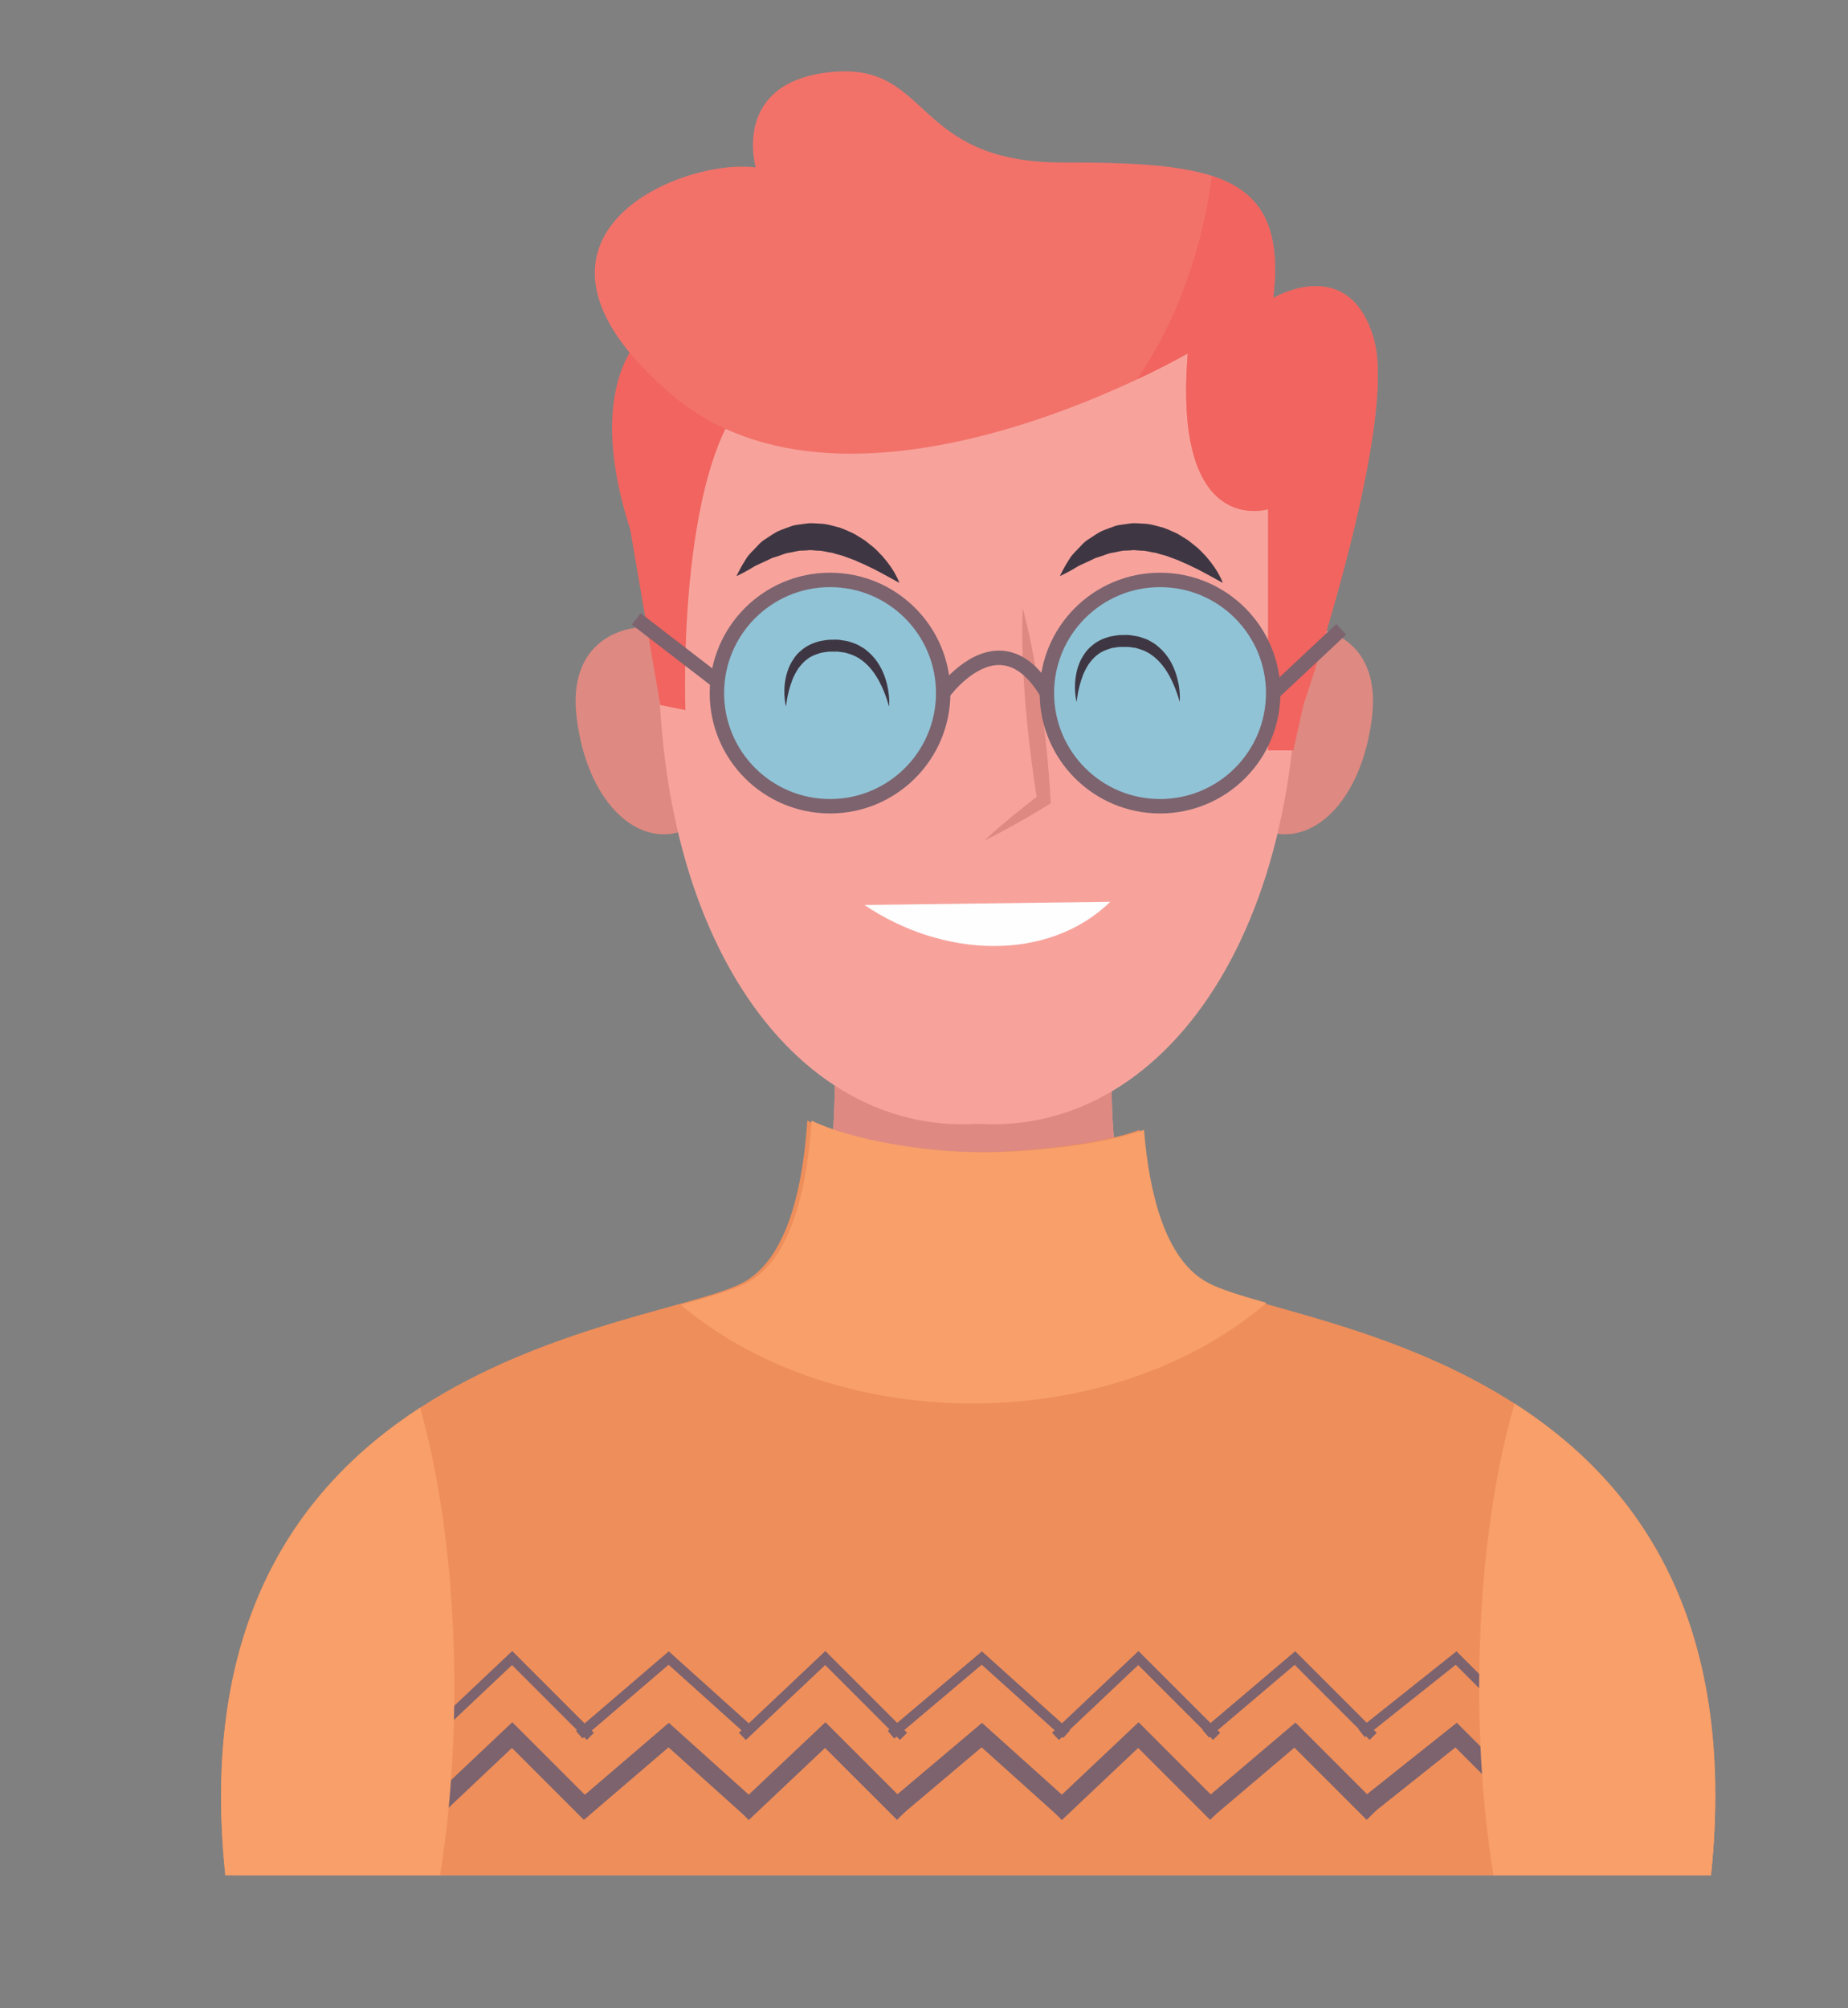<?xml version="1.0" encoding="UTF-8"?>
<!DOCTYPE svg PUBLIC "-//W3C//DTD SVG 1.1//EN" "http://www.w3.org/Graphics/SVG/1.1/DTD/svg11.dtd">
<!-- Creator: CorelDRAW 2018 (64 Bit) -->
<svg xmlns="http://www.w3.org/2000/svg" xml:space="preserve" width="80.9mm" height="87.9mm" version="1.1" style="shape-rendering:geometricPrecision; text-rendering:geometricPrecision; image-rendering:optimizeQuality; fill-rule:evenodd; clip-rule:evenodd"
viewBox="0 0 8090 8790"
 xmlns:xlink="http://www.w3.org/1999/xlink">
 <rect x="0" y="0" width="8090" height="8790" fill="#808080" stroke="none"/>
 <defs>
  <style type="text/css">
   <![CDATA[
    .fil7 {fill:#FEFEFE;fill-rule:nonzero}
    .fil13 {fill:#FBD8D8;fill-rule:nonzero}
    .fil8 {fill:#FDD6BA;fill-rule:nonzero}
    .fil0 {fill:#F7A39C;fill-rule:nonzero}
    .fil23 {fill:#F89F6A;fill-rule:nonzero}
    .fil17 {fill:#F69981;fill-rule:nonzero}
    .fil12 {fill:#F2726A;fill-rule:nonzero}
    .fil19 {fill:#F1645F;fill-rule:nonzero}
    .fil22 {fill:#EE8E5B;fill-rule:nonzero}
    .fil1 {fill:#DE8981;fill-rule:nonzero}
    .fil15 {fill:#D9635B;fill-rule:nonzero}
    .fil18 {fill:#D6826E;fill-rule:nonzero}
    .fil4 {fill:#D8B49F;fill-rule:nonzero}
    .fil16 {fill:#BCA1A4;fill-rule:nonzero}
    .fil21 {fill:#AE6C5D;fill-rule:nonzero}
    .fil10 {fill:#A65D5B;fill-rule:nonzero}
    .fil11 {fill:#844A48;fill-rule:nonzero}
    .fil14 {fill:#7F4D4E;fill-rule:nonzero}
    .fil20 {fill:#937482;fill-rule:nonzero}
    .fil6 {fill:#91C3D6;fill-rule:nonzero}
    .fil5 {fill:#7C636E;fill-rule:nonzero}
    .fil2 {fill:#5D97BC;fill-rule:nonzero}
    .fil3 {fill:#3E3743;fill-rule:nonzero}
    .fil9 {fill:#35313A;fill-rule:nonzero}
   ]]>
  </style>
 </defs>
 <g id="Capa_x0020_1">
  <path class="fil0" d="M18450.53 25664.19c-373.05,-203.46 -271.32,-1187.14 -271.32,-1187.14l-558.72 36.02 0 -35.89 -59.77 17.94 -59.77 -17.94 0 35.89 -558.72 -36.02c0,0 101.74,983.68 -271.33,1187.14 -373.05,203.49 -2577.51,305.24 -2340.09,2577.52l6459.83 0c237.42,-2272.28 -1967.04,-2374.03 -2340.11,-2577.52z"/>
  <path class="fil1" d="M16863.9 25410.46c446.25,-66.51 892.24,-135.16 1337.92,-205.89 -62.68,-339.15 -22.61,-727.52 -22.61,-727.52l-558.72 36.02 0 -35.89 -59.77 17.94 -59.77 -17.94 0 35.89 -558.72 -36.02c0,0 58.9,571.56 -78.33,933.41z"/>
  <path class="fil2" d="M18688.4 25706.05c-261.13,268.4 -669.33,441.33 -1128.48,441.33 -459.12,0 -867.37,-172.93 -1128.49,-441.33 -681.65,189.8 -2357.57,524.41 -2147.46,2535.66l6551.88 0c210.15,-2011.25 -1465.81,-2345.86 -2147.45,-2535.66z"/>
  <path class="fil3" d="M19617.63 26011.21l87.73 131.56c4.58,-7.61 9.15,-15.23 13.73,-22.83 -109.83,23.14 -219.65,46.26 -329.48,69.35 7.43,5.64 14.82,11.23 22.26,16.81l111.77 -235.91c-11.05,-4.61 -22.08,-9.16 -33.09,-13.64l-115.68 244.19c-6.77,14.32 12.5,18.86 22.31,16.79 109.83,-23.12 219.64,-46.23 329.47,-69.34 9.55,-2 20.37,-12.94 13.77,-22.84l-54.8 -82.19c-22.66,-10.98 -45.32,-21.64 -67.99,-31.95z"/>
  <path class="fil3" d="M18888.17 25881.86c57.78,86.68 115.58,173.42 173.37,260.12 4.92,-6.35 9.85,-12.68 14.79,-19 -109.83,23.13 -219.66,46.22 -329.48,69.36 7.03,4.09 14.02,8.18 21.07,12.21 52.02,-109.82 104.01,-219.64 156.04,-329.48 8.63,-18.19 -30.03,-15.26 -36.14,-2.28 -52.04,109.84 -104.07,219.66 -156.11,329.48 -6.37,13.47 12.94,13.94 21.07,12.23 109.83,-23.09 219.65,-46.24 329.48,-69.37 7.61,-1.57 20.9,-9.8 14.78,-19 -57.79,-86.68 -115.59,-173.42 -173.43,-260.11 -8.18,-12.26 -45.26,1.15 -35.44,15.84z"/>
  <path class="fil3" d="M18309.02 25978.11l108.8 163.16c5.18,-5.24 10.42,-10.42 15.66,-15.66 -109.83,23.09 -219.66,46.23 -329.48,69.36 7.13,1.88 14.25,3.82 21.38,5.72l84.27 -177.89c-14.47,5.91 -29.07,11.64 -43.82,17.16l-78.73 166.19c-4.52,9.54 18.7,6.32 21.42,5.76 109.83,-23.15 219.65,-46.28 329.48,-69.37 5.85,-1.23 21.07,-7.55 15.66,-15.7l-110.69 -166c-11.2,5.88 -22.53,11.63 -33.95,17.27z"/>
  <path class="fil3" d="M17770.2 26135.11l2.73 4.09 8.98 -5.54c10,-1.24 19.95,-2.55 29.87,-3.96 2.36,6.59 -20.21,12.5 -22.74,13.02 -109.88,23.14 -219.7,46.26 -329.53,69.35 -2.59,0.59 -19.3,1.5 -15.92,-5.72l28.95 -61.08c11.53,0.55 23.1,0.99 34.71,1.32l-25.52 53.88c-5.28,-1.9 -10.6,-3.82 -15.92,-5.71l262.28 -55.21c14.1,-1.32 28.14,-2.79 42.11,-4.44z"/>
  <path class="fil3" d="M17092.75 26084.97l38.17 57.21c4.85,-6.68 9.68,-13.32 14.52,-19.99 -109.87,23.12 -219.7,46.26 -329.52,69.39 7.12,4.45 14.26,8.94 21.37,13.36l84.13 -177.57c-10.63,-4.26 -21.19,-8.62 -31.68,-13.08l-88.81 187.58c-6.52,13.78 12.84,15.23 21.37,13.42 109.82,-23.13 219.65,-46.27 329.48,-69.36 8.12,-1.72 20.79,-10.55 14.51,-20.02l-17.69 -26.53c-18.78,-4.5 -37.41,-9.31 -55.85,-14.41z"/>
  <path class="fil3" d="M16312.41 25879.08c57.79,86.7 115.59,173.45 173.42,260.12 7.47,-4.4 15,-8.84 22.47,-13.29 -109.83,23.15 -219.64,46.24 -329.47,69.37 5.23,1.68 10.51,3.38 15.75,5.06 52.03,-109.84 104.05,-219.65 156.04,-329.53 3.69,-7.73 -33.07,-4.26 -38.03,6.21 -52.04,109.81 -104.07,219.69 -156.06,329.53 -3.3,6.91 13.33,5.52 15.7,5 109.82,-23.09 219.7,-46.22 329.53,-69.37 2.45,-0.51 26.78,-6.8 22.46,-13.28 -57.79,-86.67 -115.58,-173.42 -173.37,-260.11 -6.96,-10.41 -42.49,4.23 -38.44,10.29z"/>
  <path class="fil3" d="M15701.28 25928.24l142.4 213.64c4.98,-6.18 9.94,-12.36 14.91,-18.51 -109.82,23.12 -219.65,46.21 -329.48,69.37 6.96,3.86 13.95,7.78 20.9,11.64l126.27 -266.53c-15.17,5.92 -30.38,11.97 -45.62,18.14l-116.72 246.49c-6.33,13.3 13.02,13.3 20.9,11.62 109.82,-23.09 219.65,-46.22 329.47,-69.35 7.39,-1.55 20.98,-9.48 14.9,-18.48l-141.23 -211.88c-12.19,4.51 -24.43,9.16 -36.7,13.85z"/>
  <path class="fil3" d="M19908.38 26437.71c57.8,86.74 115.64,173.42 173.43,260.15 4.57,-7.6 9.15,-15.25 13.73,-22.87 -109.83,23.14 -219.66,46.27 -329.48,69.41 7.43,5.58 14.87,11.17 22.3,16.76 51.99,-109.82 104.02,-219.65 156.04,-329.47 9.73,-20.5 -29.16,-21.86 -36.99,-5.38 -52.02,109.83 -104.05,219.67 -156.09,329.52 -6.77,14.31 12.49,18.83 22.3,16.77 109.83,-23.09 219.66,-46.23 329.48,-69.36 9.54,-1.98 20.36,-12.89 13.77,-22.84 -57.8,-86.68 -115.64,-173.42 -173.43,-260.11 -10.33,-15.51 -46.71,-0.08 -35.06,17.42z"/>
  <path class="fil3" d="M19264.61 26436.92c57.8,86.73 115.59,173.43 173.42,260.11 4.93,-6.33 9.85,-12.67 14.78,-19 -109.87,23.13 -219.69,46.27 -329.52,69.36 7.05,4.09 14.04,8.18 21.07,12.27 52.03,-109.86 104.07,-219.69 156.1,-329.51 8.62,-18.21 -30.09,-15.22 -36.2,-2.28 -52.04,109.82 -104.06,219.63 -156.09,329.47 -6.38,13.49 12.96,13.94 21.07,12.22 109.81,-23.09 219.69,-46.22 329.52,-69.36 7.6,-1.58 20.88,-9.81 14.72,-19 -57.79,-86.7 -115.59,-173.37 -173.37,-260.12 -8.18,-12.22 -45.31,1.15 -35.5,15.84z"/>
  <path class="fil3" d="M18620.84 26436.21c57.83,86.74 115.62,173.43 173.42,260.15 5.24,-5.21 10.42,-10.46 15.66,-15.7 -109.83,23.14 -219.65,46.23 -329.48,69.39 7.13,1.92 14.25,3.8 21.38,5.74 52.03,-109.81 104.06,-219.65 156.1,-329.53 4.7,-9.92 -32.86,-6 -38.27,5.47 -52.04,109.82 -104.06,219.64 -156.09,329.48 -4.49,9.53 18.69,6.32 21.42,5.76 109.81,-23.13 219.64,-46.22 329.47,-69.36 5.89,-1.25 21.12,-7.57 15.66,-15.71 -57.79,-86.7 -115.59,-173.37 -173.43,-260.11 -6.33,-9.59 -43.67,2.64 -35.84,14.42z"/>
  <path class="fil3" d="M17976 26434.16c57.8,86.72 115.59,173.42 173.39,260.14 7.47,-4.62 14.95,-9.23 22.38,-13.85 -109.83,23.13 -219.64,46.28 -329.47,69.37 5.28,1.92 10.6,3.83 15.92,5.72 51.99,-109.83 104.02,-219.66 156.05,-329.47 4.09,-8.68 -32.98,-4.94 -38.13,5.88 -52.04,109.83 -104.07,219.69 -156.05,329.52 -3.43,7.15 13.29,6.24 15.88,5.72 109.86,-23.15 219.69,-46.27 329.52,-69.37 2.68,-0.56 26.95,-6.89 22.34,-13.84 -57.8,-86.7 -115.59,-173.38 -173.39,-260.12 -7.25,-10.87 -42.96,3.5 -38.44,10.3z"/>
  <path class="fil3" d="M17333.95 26437.15c57.79,86.67 115.62,173.42 173.42,260.11 4.84,-6.65 9.68,-13.33 14.52,-19.97 -109.83,23.09 -219.66,46.23 -329.48,69.35 7.08,4.45 14.21,8.93 21.33,13.42 52.04,-109.88 104.07,-219.69 156.09,-329.52 8.93,-18.86 -29.81,-16.93 -36.37,-3.07 -52.02,109.82 -104.06,219.64 -156.09,329.47 -6.51,13.77 12.84,15.21 21.37,13.4 109.83,-23.12 219.65,-46.21 329.48,-69.35 8.14,-1.71 20.81,-10.55 14.51,-19.96 -57.78,-86.74 -115.58,-173.43 -173.37,-260.11 -8.75,-13.12 -45.71,0.74 -35.41,16.23z"/>
  <path class="fil3" d="M16688.86 26434.16c57.78,86.72 115.62,173.42 173.42,260.14 7.48,-4.45 15,-8.87 22.52,-13.32 -109.83,23.14 -219.7,46.26 -329.52,69.35 5.27,1.72 10.51,3.41 15.74,5.07 52.03,-109.82 104.07,-219.66 156.1,-329.47 3.69,-7.78 -33.12,-4.27 -38.09,6.19 -52.03,109.83 -104.02,219.67 -156.06,329.48 -3.29,6.91 13.38,5.54 15.75,5.05 109.83,-23.12 219.65,-46.26 329.48,-69.35 2.46,-0.54 26.83,-6.86 22.52,-13.32 -57.84,-86.7 -115.63,-173.38 -173.43,-260.12 -6.94,-10.42 -42.49,4.21 -38.43,10.3z"/>
  <path class="fil3" d="M16046.75 26436.84c57.79,86.7 115.59,173.42 173.43,260.11 4.96,-6.16 9.9,-12.32 14.86,-18.52 -109.83,23.13 -219.66,46.27 -329.47,69.36 6.98,3.91 13.94,7.78 20.88,11.64 52.04,-109.81 104.07,-219.64 156.1,-329.46 8.45,-17.86 -30.17,-14.41 -36.06,-1.9 -52.04,109.84 -104.07,219.66 -156.11,329.48 -6.28,13.33 13.03,13.28 20.9,11.66 109.88,-23.14 219.69,-46.27 329.52,-69.41 7.34,-1.54 20.94,-9.41 14.91,-18.46 -57.84,-86.74 -115.63,-173.43 -173.43,-260.12 -7.91,-11.87 -45.08,1.32 -35.53,15.62z"/>
  <path class="fil3" d="M15403.07 26436.39c57.78,86.75 115.58,173.42 173.42,260.12 5.14,-5.5 10.29,-11 15.43,-16.49 -109.82,23.14 -219.65,46.26 -329.51,69.35 7.2,2.2 14.42,4.39 21.64,6.6 52.03,-109.83 104.05,-219.64 156.04,-329.52 5.19,-10.87 -32.67,-6.87 -38.35,5.11 -52.02,109.82 -104.01,219.64 -156.05,329.48 -4.75,9.98 18.61,7.2 21.59,6.6 109.88,-23.15 219.7,-46.29 329.53,-69.38 6.29,-1.31 21.06,-8.09 15.44,-16.54 -57.8,-86.68 -115.64,-173.38 -173.43,-260.11 -6.82,-10.21 -44.16,2.2 -35.75,14.78z"/>
  <path class="fil3" d="M14795.21 26490.45l137.89 206.85c4.84,-6.74 9.64,-13.46 14.48,-20.19 -109.83,23.14 -219.69,46.23 -329.52,69.36 7.17,4.56 14.29,9.1 21.46,13.64l99.14 -209.29c-30.66,34.27 -60.32,69.98 -88.78,107.25l-46.82 98.82c-6.51,13.77 12.81,15.44 21.47,13.65 109.81,-23.15 219.64,-46.29 329.47,-69.38 8.23,-1.76 20.76,-10.72 14.47,-20.18l-145.53 -218.29c-9.31,9.13 -18.57,18.39 -27.73,27.76z"/>
  <path class="fil3" d="M20521.64 26729.62l-104.59 22.04c5.1,1.09 10.2,2.24 15.31,3.37l42.69 -90.12c-7.07,-9.37 -14.23,-18.61 -21.45,-27.77l-59.12 124.81c-2.9,6.11 13.42,3.78 15.31,3.38l119.2 -25.07c-2.41,-3.58 -4.91,-7.08 -7.35,-10.64z"/>
  <path class="fil3" d="M19531.94 26992.83c57.79,86.68 115.59,173.36 173.42,260.11 4.58,-7.61 9.15,-15.23 13.73,-22.83 -109.83,23.09 -219.65,46.23 -329.48,69.36 7.43,5.58 14.82,11.17 22.26,16.8 52.02,-109.82 104.06,-219.69 156.09,-329.53 9.72,-20.48 -29.2,-21.85 -37.03,-5.36 -51.99,109.87 -104.02,219.69 -156.06,329.52 -6.77,14.34 12.5,18.87 22.31,16.81 109.83,-23.14 219.64,-46.27 329.47,-69.36 9.55,-2.02 20.37,-12.94 13.77,-22.83 -57.85,-86.74 -115.63,-173.42 -173.43,-260.16 -10.38,-15.52 -46.76,-0.1 -35.05,17.47z"/>
  <path class="fil3" d="M18888.17 26991.98c57.78,86.72 115.58,173.42 173.37,260.17 4.92,-6.34 9.85,-12.68 14.79,-19.01 -109.83,23.09 -219.66,46.22 -329.48,69.37 7.03,4.09 14.02,8.13 21.07,12.2 52.02,-109.81 104.01,-219.62 156.04,-329.46 8.63,-18.21 -30.03,-15.26 -36.14,-2.32 -52.04,109.86 -104.07,219.69 -156.11,329.5 -6.37,13.47 12.94,13.95 21.07,12.23 109.83,-23.14 219.65,-46.26 329.48,-69.35 7.61,-1.64 20.9,-9.82 14.78,-19 -57.79,-86.73 -115.59,-173.43 -173.43,-260.11 -8.18,-12.27 -45.26,1.09 -35.44,15.78z"/>
  <path class="fil3" d="M18244.39 26991.33c57.79,86.69 115.63,173.36 173.43,260.11 5.18,-5.24 10.42,-10.47 15.66,-15.7 -109.83,23.12 -219.66,46.27 -329.48,69.36 7.13,1.92 14.25,3.83 21.38,5.75 52.02,-109.82 104.05,-219.65 156.09,-329.47 4.7,-9.98 -32.86,-6.07 -38.27,5.41 -52.03,109.82 -104.06,219.66 -156.1,329.53 -4.52,9.5 18.7,6.29 21.42,5.7 109.83,-23.09 219.65,-46.22 329.48,-69.36 5.85,-1.22 21.07,-7.55 15.66,-15.66 -57.8,-86.72 -115.64,-173.41 -173.42,-260.14 -6.39,-9.55 -43.73,2.63 -35.85,14.47z"/>
  <path class="fil3" d="M17599.51 26989.25c57.84,86.69 115.64,173.38 173.42,260.11 7.48,-4.6 14.91,-9.23 22.39,-13.81 -109.82,23.08 -219.65,46.24 -329.51,69.38 5.32,1.88 10.64,3.77 15.92,5.71 52.03,-109.83 104.07,-219.71 156.09,-329.52 4.09,-8.63 -33.02,-4.92 -38.12,5.9 -52.04,109.86 -104.07,219.69 -156.11,329.5 -3.38,7.22 13.33,6.26 15.92,5.72 109.83,-23.12 219.65,-46.21 329.53,-69.35 2.63,-0.58 26.96,-6.91 22.34,-13.82 -57.8,-86.72 -115.58,-173.42 -173.42,-260.14 -7.26,-10.86 -42.98,3.51 -38.45,10.32z"/>
  <path class="fil3" d="M16957.49 26992.2c57.8,86.69 115.59,173.43 173.43,260.11 4.85,-6.64 9.68,-13.32 14.52,-19.96 -109.87,23.13 -219.7,46.22 -329.52,69.36 7.12,4.49 14.26,8.93 21.37,13.4 52.03,-109.81 104.07,-219.64 156.1,-329.46 8.92,-18.91 -29.86,-16.99 -36.42,-3.12 -52.03,109.86 -104.07,219.69 -156.04,329.52 -6.52,13.72 12.84,15.18 21.37,13.37 109.82,-23.09 219.65,-46.23 329.48,-69.38 8.12,-1.69 20.79,-10.55 14.51,-19.96 -57.8,-86.7 -115.64,-173.42 -173.43,-260.11 -8.71,-13.11 -45.65,0.75 -35.37,16.23z"/>
  <path class="fil3" d="M16312.41 26989.25c57.79,86.69 115.59,173.38 173.42,260.11 7.47,-4.43 15,-8.88 22.47,-13.28 -109.83,23.09 -219.64,46.23 -329.47,69.36 5.23,1.68 10.51,3.35 15.75,5.02 52.03,-109.82 104.05,-219.64 156.04,-329.48 3.69,-7.78 -33.07,-4.26 -38.03,6.21 -52.04,109.82 -104.07,219.65 -156.06,329.47 -3.3,6.96 13.33,5.55 15.7,5.07 109.82,-23.15 219.7,-46.24 329.53,-69.38 2.45,-0.51 26.78,-6.79 22.46,-13.28 -57.79,-86.72 -115.58,-173.42 -173.37,-260.14 -6.96,-10.44 -42.49,4.25 -38.44,10.32z"/>
  <path class="fil3" d="M15670.26 26991.89c57.83,86.7 115.62,173.43 173.42,260.11 4.98,-6.16 9.94,-12.3 14.91,-18.46 -109.82,23.09 -219.65,46.21 -329.48,69.35 6.96,3.88 13.95,7.75 20.9,11.62 52.03,-109.83 104.06,-219.65 156.09,-329.48 8.44,-17.86 -30.17,-14.42 -36.1,-1.88 -52.04,109.82 -104.02,219.64 -156.06,329.47 -6.33,13.31 13.02,13.31 20.9,11.66 109.82,-23.16 219.65,-46.27 329.47,-69.36 7.39,-1.56 20.98,-9.48 14.9,-18.53 -57.78,-86.7 -115.58,-173.42 -173.42,-260.12 -7.87,-11.81 -45.03,1.33 -35.53,15.62z"/>
  <path class="fil3" d="M15026.61 26991.44c57.8,86.75 115.59,173.45 173.38,260.18 5.15,-5.5 10.29,-11 15.44,-16.55 -109.83,23.14 -219.65,46.27 -329.47,69.36 7.21,2.19 14.43,4.4 21.63,6.59 51.99,-109.81 104.02,-219.64 156.06,-329.48 5.15,-10.88 -32.68,-6.84 -38.35,5.08 -52.04,109.81 -104.07,219.69 -156.06,329.52 -4.75,9.93 18.61,7.16 21.6,6.55 109.82,-23.14 219.65,-46.23 329.48,-69.35 6.33,-1.34 21.07,-8.1 15.43,-16.5 -57.79,-86.75 -115.58,-173.42 -173.37,-260.17 -6.82,-10.2 -44.16,2.26 -35.77,14.77z"/>
  <path class="fil3" d="M14423.2 27052.2l133.46 200.15c4.8,-6.72 9.63,-13.45 14.42,-20.18l-226.05 47.6c-2.42,8.82 -4.57,17.93 -6.89,26.85l239.41 -50.39c8.23,-1.71 20.76,-10.74 14.47,-20.17l-150.72 -226.09c-6.19,13.89 -12.19,28.01 -18.1,42.23z"/>
  <path class="fil3" d="M20173.82 26989.25c57.8,86.69 115.59,173.38 173.38,260.11 7.66,-4 15.27,-8.01 22.87,-12.01 -109.83,23.14 -219.65,46.23 -329.47,69.38 5.1,1.14 10.2,2.24 15.26,3.38 52.03,-109.84 104.06,-219.65 156.1,-329.48 2.63,-5.53 -33.3,-2.73 -37.88,6.92 -52.03,109.82 -104.05,219.63 -156.09,329.47 -2.91,6.1 13.46,3.78 15.31,3.42 109.82,-23.13 219.65,-46.27 329.51,-69.39 1.99,-0.42 26.35,-6.74 22.83,-11.98 -57.78,-86.72 -115.58,-173.42 -173.42,-260.14 -6.16,-9.29 -41.26,6.05 -38.4,10.32z"/>
  <path class="fil3" d="M19531.94 28102.94l92.5 138.77 46.66 0 -104.11 -156.19c-10.38,-15.52 -46.76,-0.09 -35.05,17.42zm-32.58 138.77l68.6 -144.78c9.72,-20.5 -29.2,-21.87 -37.03,-5.39l-71.1 150.17 39.53 0z"/>
  <path class="fil3" d="M18888.17 28102.15l93.02 139.56 46.04 0 -103.62 -155.41c-8.18,-12.26 -45.26,1.15 -35.44,15.85zm-33.52 139.56l69.31 -146.33c8.63,-18.21 -30.03,-15.26 -36.14,-2.29l-70.43 148.62 37.26 0z"/>
  <path class="fil3" d="M18244.39 28101.44l93.51 140.27 45.47 0 -103.13 -154.69c-6.39,-9.59 -43.73,2.64 -35.85,14.42zm-34.08 140.27l71.16 -150.19c4.7,-10 -32.86,-6.04 -38.27,5.44l-68.58 144.75 35.69 0z"/>
  <path class="fil3" d="M17599.51 28099.38l94.89 142.33 45.33 0 -101.77 -152.62c-7.26,-10.88 -42.98,3.47 -38.45,10.29zm-32.95 142.33l71.26 -150.42c4.09,-8.68 -33.02,-4.94 -38.12,5.89l-68.49 144.53 35.35 0z"/>
  <path class="fil3" d="M16957.49 28102.38l92.91 139.33 46.19 0 -103.73 -155.6c-8.71,-13.08 -45.65,0.78 -35.37,16.27zm-33.23 139.33l69.13 -145.94c8.92,-18.87 -29.86,-16.93 -36.42,-3.07l-70.6 149.01 37.89 0z"/>
  <path class="fil3" d="M16312.41 28099.38l94.87 142.33 45.29 0 -101.72 -152.62c-6.96,-10.43 -42.49,4.22 -38.44,10.29zm-33.08 142.33l71.29 -150.59c3.69,-7.75 -33.07,-4.28 -38.03,6.18l-68.4 144.41 35.14 0z"/>
  <path class="fil3" d="M15670.26 28102.06l93.13 139.65 45.94 0 -103.54 -155.31c-7.87,-11.83 -45.03,1.31 -35.53,15.66zm-33.56 139.65l69.4 -146.5c8.44,-17.87 -30.17,-14.44 -36.1,-1.95l-70.3 148.45 37 0z"/>
  <path class="fil3" d="M15026.61 28101.62l93.38 140.09 45.62 0 -103.23 -154.87c-6.82,-10.21 -44.16,2.2 -35.77,14.78zm-34.04 140.09l71.08 -150.03c5.15,-10.91 -32.68,-6.87 -38.35,5.11l-68.67 144.92 35.94 0z"/>
  <path class="fil3" d="M14383.23 28102.43l92.89 139.28 46.23 0 -103.76 -155.67c-8.84,-13.23 -45.78,0.71 -35.36,16.39zm-33.21 139.28l69.11 -145.85c9.01,-19.01 -29.79,-17.29 -36.42,-3.25l-70.65 149.1 37.96 0z"/>
  <path class="fil3" d="M20173.82 28099.38l94.85 142.33 45.32 0 -101.77 -152.62c-6.16,-9.28 -41.26,6.03 -38.4,10.29zm-33.36 142.33l71.5 -150.95c2.63,-5.5 -33.3,-2.73 -37.88,6.95l-68.22 144 34.6 0z"/>
  <path class="fil3" d="M19908.38 27547.88c57.8,86.69 115.64,173.43 173.43,260.11 4.57,-7.6 9.15,-15.22 13.73,-22.83 -109.83,23.14 -219.66,46.23 -329.48,69.36 7.43,5.59 14.87,11.22 22.3,16.81 51.99,-109.83 104.02,-219.64 156.04,-329.48 9.73,-20.5 -29.16,-21.91 -36.99,-5.36 -52.02,109.82 -104.05,219.66 -156.09,329.48 -6.77,14.32 12.49,18.86 22.3,16.8 109.83,-23.15 219.66,-46.24 329.48,-69.37 9.54,-2.02 20.36,-12.93 13.77,-22.83 -57.8,-86.72 -115.64,-173.42 -173.43,-260.14 -10.33,-15.54 -46.71,-0.05 -35.06,17.45z"/>
  <path class="fil3" d="M19264.61 27547.08c57.8,86.7 115.59,173.38 173.42,260.13 4.93,-6.34 9.85,-12.67 14.78,-19 -109.87,23.12 -219.69,46.21 -329.52,69.35 7.05,4.09 14.04,8.14 21.07,12.23 52.03,-109.84 104.07,-219.65 156.1,-329.48 8.62,-18.2 -30.09,-15.26 -36.2,-2.28 -52.04,109.82 -104.06,219.64 -156.09,329.48 -6.38,13.45 12.96,13.93 21.07,12.22 109.81,-23.13 219.69,-46.22 329.52,-69.37 7.6,-1.57 20.88,-9.8 14.72,-19 -57.79,-86.69 -115.59,-173.41 -173.37,-260.11 -8.18,-12.27 -45.31,1.1 -35.5,15.83z"/>
  <path class="fil3" d="M18620.84 27546.39c57.83,86.68 115.62,173.42 173.42,260.11 5.24,-5.24 10.42,-10.46 15.66,-15.7 -109.83,23.13 -219.65,46.27 -329.48,69.41 7.13,1.89 14.25,3.81 21.38,5.71 52.03,-109.83 104.06,-219.64 156.1,-329.48 4.7,-9.99 -32.86,-6.01 -38.27,5.41 -52.04,109.84 -104.06,219.7 -156.09,329.53 -4.49,9.53 18.69,6.32 21.42,5.76 109.81,-23.13 219.64,-46.28 329.47,-69.42 5.89,-1.22 21.12,-7.51 15.66,-15.65 -57.79,-86.72 -115.59,-173.42 -173.43,-260.12 -6.33,-9.59 -43.67,2.64 -35.84,14.44z"/>
  <path class="fil3" d="M17976 27544.32c57.8,86.68 115.59,173.42 173.39,260.11 7.47,-4.62 14.95,-9.23 22.38,-13.81 -109.83,23.13 -219.64,46.22 -329.47,69.36 5.28,1.9 10.6,3.82 15.92,5.72 51.99,-109.83 104.02,-219.65 156.05,-329.46 4.09,-8.68 -32.98,-4.99 -38.13,5.88 -52.04,109.83 -104.07,219.64 -156.05,329.48 -3.43,7.2 13.29,6.29 15.88,5.7 109.86,-23.09 219.69,-46.22 329.52,-69.36 2.68,-0.56 26.95,-6.9 22.34,-13.81 -57.8,-86.73 -115.59,-173.43 -173.39,-260.1 -7.25,-10.91 -42.96,3.48 -38.44,10.29z"/>
  <path class="fil3" d="M17333.95 27547.26c57.79,86.72 115.62,173.42 173.42,260.12 4.84,-6.66 9.68,-13.29 14.52,-19.97 -109.83,23.13 -219.66,46.27 -329.48,69.37 7.08,4.47 14.21,8.92 21.33,13.41 52.04,-109.84 104.07,-219.65 156.09,-329.48 8.93,-18.87 -29.81,-16.93 -36.37,-3.06 -52.02,109.81 -104.06,219.62 -156.09,329.45 -6.51,13.78 12.84,15.22 21.37,13.42 109.83,-23.13 219.65,-46.27 329.48,-69.36 8.14,-1.72 20.81,-10.6 14.51,-20.01 -57.78,-86.69 -115.58,-173.43 -173.37,-260.12 -8.75,-13.06 -45.71,0.81 -35.41,16.23z"/>
  <path class="fil3" d="M16688.86 27544.32c57.78,86.68 115.62,173.42 173.42,260.11 7.48,-4.44 15,-8.84 22.52,-13.28 -109.83,23.14 -219.7,46.23 -329.52,69.37 5.27,1.67 10.51,3.33 15.74,5.05 52.03,-109.82 104.07,-219.69 156.1,-329.53 3.69,-7.78 -33.12,-4.25 -38.09,6.21 -52.03,109.82 -104.02,219.65 -156.06,329.53 -3.29,6.9 13.38,5.52 15.75,5.01 109.83,-23.14 219.65,-46.23 329.48,-69.36 2.46,-0.54 26.83,-6.82 22.52,-13.3 -57.84,-86.73 -115.63,-173.43 -173.43,-260.1 -6.94,-10.43 -42.49,4.21 -38.43,10.29z"/>
  <path class="fil3" d="M16046.75 27546.95c57.79,86.75 115.59,173.42 173.43,260.17 4.96,-6.21 9.9,-12.37 14.86,-18.53 -109.83,23.13 -219.66,46.22 -329.47,69.37 6.98,3.87 13.94,7.74 20.88,11.65 52.04,-109.82 104.07,-219.69 156.1,-329.52 8.45,-17.84 -30.17,-14.38 -36.06,-1.88 -52.04,109.82 -104.07,219.64 -156.11,329.48 -6.28,13.31 13.03,13.31 20.9,11.64 109.88,-23.09 219.69,-46.22 329.52,-69.36 7.34,-1.54 20.94,-9.45 14.91,-18.52 -57.84,-86.68 -115.63,-173.38 -173.43,-260.11 -7.91,-11.82 -45.08,1.32 -35.53,15.61z"/>
  <path class="fil3" d="M15403.07 27546.56c57.78,86.69 115.58,173.39 173.42,260.11 5.14,-5.5 10.29,-11 15.43,-16.49 -109.82,23.09 -219.65,46.24 -329.51,69.35 7.2,2.21 14.42,4.37 21.64,6.57 52.03,-109.84 104.05,-219.65 156.04,-329.48 5.19,-10.91 -32.67,-6.87 -38.35,5.12 -52.02,109.81 -104.01,219.62 -156.05,329.46 -4.75,9.94 18.61,7.2 21.59,6.55 109.88,-23.09 219.7,-46.23 329.53,-69.36 6.29,-1.32 21.06,-8.05 15.44,-16.49 -57.8,-86.73 -115.64,-173.43 -173.43,-260.11 -6.82,-10.25 -44.16,2.19 -35.75,14.77z"/>
  <path class="fil3" d="M14759.68 27547.31c57.84,86.73 115.64,173.42 173.42,260.16 4.84,-6.78 9.64,-13.45 14.48,-20.19 -109.83,23.08 -219.69,46.23 -329.52,69.36 7.17,4.53 14.29,9.1 21.46,13.64 52.04,-109.84 104.06,-219.67 156.05,-329.48 9.02,-19 -29.77,-17.28 -36.41,-3.27 -52.03,109.84 -104.07,219.67 -156.1,329.48 -6.51,13.82 12.81,15.5 21.47,13.69 109.81,-23.14 219.64,-46.28 329.47,-69.4 8.23,-1.72 20.76,-10.74 14.47,-20.19 -57.8,-86.7 -115.63,-173.39 -173.42,-260.12 -8.84,-13.24 -45.74,0.71 -35.37,16.32z"/>
  <path class="fil3" d="M20550.26 27544.32c57.8,86.68 115.59,173.42 173.44,260.11 7.6,-4.01 15.21,-8 22.82,-12 -109.82,23.13 -219.65,46.27 -329.47,69.36 5.1,1.13 10.2,2.28 15.31,3.38 52.03,-109.83 104.01,-219.65 156.04,-329.47 2.64,-5.5 -33.29,-2.73 -37.86,6.91 -52.04,109.81 -104.03,219.63 -156.06,329.5 -2.9,6.12 13.42,3.78 15.31,3.39 109.83,-23.12 219.64,-46.26 329.47,-69.37 2.03,-0.42 26.34,-6.7 22.88,-12 -57.84,-86.73 -115.64,-173.43 -173.43,-260.1 -6.21,-9.33 -41.25,6.02 -38.45,10.29z"/>
  <path class="fil4" d="M17023.16 24343.4c0,0 -563.02,-139.17 -1055.05,67.55 -492,206.67 -423.29,-1189.57 -384.85,-1238.48 38.44,-48.89 946.77,-600.88 946.77,-600.88l493.13 1771.81z"/>
  <path class="fil4" d="M17997.56 24324.04c0,0 570.32,-105.43 1049.16,130.18 478.84,235.58 493.31,-1162.28 457.87,-1213.39 -35.46,-51.11 -909.31,-656.14 -909.31,-656.14l-597.72 1739.35z"/>
  <path class="fil1" d="M16468.32 23037.24c-109.9,-341 -370.2,-262.06 -394.56,-253.83 -25.56,2.99 -294.6,42.93 -248.11,398.22 46.76,357.35 254.13,551.06 448.54,494.15 200.11,-31.72 304.7,-295.48 194.13,-638.54z"/>
  <path class="fil1" d="M18663.15 23037.24c109.92,-341 370.2,-262.06 394.56,-253.83 25.56,2.99 294.6,42.93 248.12,398.22 -46.75,357.35 -254.09,551.06 -448.55,494.15 -200.11,-31.72 -304.7,-295.48 -194.13,-638.54z"/>
  <path class="fil0" d="M16201.66 22520.66c136.21,-1495.02 1272.76,-1411.28 1379.96,-1400.02 107.18,-11.26 1243.73,-95 1379.96,1400.02 137,1503.9 -532.85,2486.06 -1379.96,2432.07 -847.11,53.99 -1516.96,-928.17 -1379.96,-2432.07z"/>
  <path class="fil5" d="M16022.6 22899.78l390.3 300.41 949.81 47.33 10.03 -11.09 0.13 -0.17c2.46,-2.68 33.17,-35.37 82.17,-66.64 48.99,-31.41 115.67,-60.92 190.39,-60.83 73.37,0.26 156.32,27.05 246.31,114.4l8.97 8.75 874.33 15.09 372.58 -302.16 -39.71 -49 -354.78 287.69 -838.83 -14.46 -0.53 31.53 21.99 -22.61c-99.01,-96.93 -200.52,-132.56 -290.33,-132.3 -94.43,0.08 -173.9,37.65 -229.68,74.2 -55.85,36.68 -88.62,72.93 -89.85,74.25l23.4 21.11 1.58 -31.5 -915.1 -45.6 -374.69 -288.35 -38.44 49.95 -0.05 0z"/>
  <path class="fil6" d="M16432.44 23173.67c0,255.36 206.98,462.35 462.34,462.35 255.36,0 462.35,-206.99 462.35,-462.35 0,-255.32 -206.99,-462.34 -462.35,-462.34 -255.36,0 -462.34,207.02 -462.34,462.34z"/>
  <path class="fil5" d="M16432.44 23173.67l-29.48 0c0.05,271.63 220.18,491.77 491.82,491.81 271.59,-0.04 491.77,-220.18 491.77,-491.81 0,-271.59 -220.18,-491.77 -491.77,-491.77 -271.64,0 -491.77,220.18 -491.82,491.77l58.9 0c0,-119.64 48.42,-227.66 126.79,-306.13 78.44,-78.37 186.49,-126.75 306.13,-126.79 119.63,0.04 227.66,48.42 306.12,126.79 78.38,78.47 126.75,186.49 126.8,306.13 -0.05,119.68 -48.42,227.7 -126.8,306.12 -78.46,78.42 -186.49,126.8 -306.12,126.8 -119.64,0 -227.69,-48.38 -306.13,-126.8 -78.37,-78.42 -126.79,-186.44 -126.79,-306.12l-29.42 0z"/>
  <path class="fil6" d="M17861.48 23173.67c0,255.36 206.98,462.35 462.34,462.35 255.36,0 462.35,-206.99 462.35,-462.35 0,-255.32 -206.99,-462.34 -462.35,-462.34 -255.36,0 -462.34,207.02 -462.34,462.34z"/>
  <path class="fil5" d="M17861.48 23173.67l-29.43 0c0,271.63 220.13,491.77 491.77,491.81 271.63,-0.04 491.77,-220.18 491.77,-491.81 0,-271.59 -220.14,-491.77 -491.77,-491.77 -271.64,0 -491.77,220.18 -491.77,491.77l58.85 0c0.04,-119.64 48.42,-227.66 126.81,-306.13 78.42,-78.37 186.47,-126.75 306.11,-126.79 119.63,0.04 227.7,48.42 306.12,126.79 78.38,78.47 126.81,186.49 126.81,306.13 0,119.68 -48.43,227.7 -126.81,306.12 -78.42,78.42 -186.49,126.8 -306.12,126.8 -119.64,0 -227.69,-48.38 -306.11,-126.8 -78.39,-78.42 -126.77,-186.44 -126.81,-306.12l-29.42 0z"/>
  <path class="fil1" d="M17777.6 23260.71c18.73,34.52 33.21,69.98 46.28,105.68 12.92,35.77 23.87,71.92 33.63,108.34 5.2,18.12 8.8,36.59 13.29,54.89 4.62,18.25 8.04,36.77 11.39,55.33 7.39,36.9 12.58,74.24 16.76,111.85l1.97 17.59 -9.53 8.71c-30.49,27.93 -61.8,55.02 -93.65,81.63 -32.36,26.17 -64.52,52.47 -99.31,76.26 22.56,-35.58 47.72,-68.64 72.66,-101.94 25.47,-32.77 51.41,-65.06 78.24,-96.54l-7.56 26.29c-11.3,-36.1 -21.55,-72.4 -29.64,-109.16 -4.4,-18.29 -8.66,-36.63 -11.79,-55.25 -3.26,-18.51 -7.35,-36.89 -9.94,-55.59 -5.67,-37.25 -10.16,-74.77 -12.72,-112.72 -2.42,-37.96 -3.38,-76.22 -0.08,-115.37z"/>
  <path class="fil7" d="M18161.05 24149.57c-270.59,263.05 -728.93,248.44 -1076.09,14.06l1076.09 -14.06z"/>
  <path class="fil3" d="M18653.43 22753.81c0,0 -11.83,-6.55 -32.56,-18.04 -10.06,-5.49 -22.29,-12.18 -36.28,-19.87 -13.72,-7.26 -29.19,-15.45 -46.14,-24.37 -17.45,-7.48 -34.92,-17.54 -54.44,-25.2 -9.45,-4.23 -19.18,-8.54 -29.12,-12.98 -9.98,-3.65 -20.23,-7.34 -30.65,-11.17 -20.24,-8.98 -42.32,-12.27 -63.34,-19.7 -21.77,-2.24 -43.2,-10.52 -64.97,-9.69l-32.41 -2.63c-10.64,1.28 -21.33,1.62 -32.02,2.25 -21.64,-0.92 -41.74,7.12 -62.64,9.71 -20.79,3.3 -39.48,13.38 -59.05,18.53l-14.48 4.47 -13.15 6.65c-8.93,4.22 -17.59,8.23 -25.91,12.14 -16.49,8.18 -33.43,14.08 -46.18,22.95 -13.1,8.23 -25.55,14.7 -35.79,20.33 -20.55,11.08 -33.7,16.93 -33.7,16.93 0,0 5.2,-12.53 16.8,-33.43 5.85,-10.42 12.89,-23.44 22.17,-37.51 8.18,-15.14 21.16,-28.94 35.89,-43.94 15.21,-14.3 28.94,-34.09 50.48,-46.58 21.04,-12.84 41.83,-30.26 67.97,-39.93 12.89,-5.24 26.34,-9.9 40.02,-14.74 13.41,-5.72 27.89,-8.18 42.71,-9.9 14.72,-2.02 29.64,-4.31 44.68,-5.67 14.95,0.17 30.04,1.23 45.09,2.07 30.52,0.61 58.71,10.73 86.99,17.63 13.59,4.89 26.57,10.78 39.45,16.37 13.07,5.27 25.34,11.34 36.56,18.86 11.43,7.05 22.74,13.64 33.37,20.81 9.95,7.87 19.71,15.57 29.21,23.09 19.22,14.51 33.83,32.33 48.38,46.84 27.36,31.18 46.23,59.91 57.36,81.28 11.56,21.12 15.7,34.44 15.7,34.44z"/>
  <path class="fil3" d="M17237.66 22753.81c0,0 -11.83,-6.55 -32.54,-18.04 -10.07,-5.49 -22.3,-12.18 -36.29,-19.87 -13.71,-7.26 -29.2,-15.45 -46.13,-24.37 -17.47,-7.48 -34.88,-17.54 -54.46,-25.2 -9.45,-4.23 -19.17,-8.54 -29.06,-12.98 -10.04,-3.65 -20.28,-7.34 -30.71,-11.17 -20.23,-8.98 -42.31,-12.27 -63.33,-19.7 -21.77,-2.24 -43.19,-10.52 -64.96,-9.69l-32.41 -2.63c-10.65,1.28 -21.34,1.62 -31.98,2.25 -21.68,-0.92 -41.78,7.12 -62.68,9.71 -20.81,3.3 -39.49,13.38 -59.07,18.53l-14.42 4.47 -13.19 6.65c-8.94,4.22 -17.61,8.23 -25.91,12.14 -16.5,8.18 -33.43,14.08 -46.14,22.95 -13.16,8.23 -25.6,14.7 -35.81,20.33 -20.53,11.08 -33.72,16.93 -33.72,16.93 0,0 5.22,-12.53 16.79,-33.43 5.85,-10.42 12.89,-23.44 22.17,-37.51 8.17,-15.14 21.15,-28.94 35.89,-43.94 15.22,-14.3 28.94,-34.09 50.49,-46.58 21.02,-12.84 41.83,-30.26 67.95,-39.93 12.89,-5.24 26.35,-9.9 40.04,-14.74 13.41,-5.72 27.87,-8.18 42.7,-9.9 14.73,-2.02 29.68,-4.31 44.68,-5.67 15,0.17 30.05,1.23 45.08,2.07 30.52,0.61 58.72,10.73 87,17.63 13.59,4.89 26.57,10.78 39.46,16.37 13.05,5.27 25.37,11.34 36.54,18.86 11.44,7.05 22.74,13.64 33.39,20.81 9.99,7.87 19.7,15.57 29.2,23.09 19.26,14.51 33.82,32.33 48.39,46.84 27.35,31.18 46.21,59.91 57.35,81.28 11.57,21.12 15.69,34.44 15.69,34.44z"/>
  <path class="fil3" d="M17192.77 23295.54c0,0 -3.08,-12.13 -9.99,-32.45 -6.91,-20.29 -17.64,-48.91 -34.4,-80.23 -16.98,-31.06 -40.68,-64.83 -73.72,-89.45 -16.3,-12.46 -35.01,-22.36 -55.28,-28.51 -9.98,-3.52 -20.18,-6.82 -31.23,-7.53 -10.77,-1.44 -21.42,-3.74 -32.76,-2.59 -10.48,0.4 -23.79,-0.92 -31.93,0.57 -11.44,2.2 -25.77,2.77 -34.61,6.25 -17.87,5.81 -38.23,12.62 -53.58,25.42 -16.4,11.26 -29.12,26.7 -40.55,42.01 -10.29,16.23 -19.09,32.76 -25.56,49.17 -12.76,32.76 -19.21,62.67 -23,83.74 -3.73,21.11 -4.84,33.6 -4.84,33.6 0,0 -3.34,-12.04 -5.59,-33.95 -2.05,-21.82 -3.34,-53.79 4.49,-91.97 3.79,-19.09 10.34,-39.58 20.59,-60.29 11.17,-20.11 24.67,-41.88 45.39,-58.29 19.44,-17.68 43.67,-30.66 71.83,-39.01 13.98,-4.79 24.49,-4.92 37.02,-7.66 16.01,-2.76 27.54,-1.35 41.57,-2.1 13.37,-0.75 26.96,2.07 40.37,4.26 13.55,1.46 26.57,5.76 39.32,10.6 13.21,3.65 24.9,10.47 36.3,17.5 11.92,6.08 21.54,15.05 31.44,23.23 38.52,34.17 59.94,76.84 71.91,113.17 12.27,36.59 15.75,68.26 17.02,90.11 1.1,21.96 -0.21,34.4 -0.21,34.4z"/>
  <path class="fil3" d="M18465.01 23275.04c0,0 -3.08,-12.18 -9.99,-32.5 -6.91,-20.27 -17.63,-48.86 -34.4,-80.18 -16.97,-31.05 -40.68,-64.83 -73.76,-89.45 -16.27,-12.46 -34.96,-22.36 -55.23,-28.55 -9.98,-3.52 -20.2,-6.77 -31.23,-7.52 -10.78,-1.41 -21.47,-3.7 -32.76,-2.59 -10.48,0.43 -23.84,-0.93 -31.95,0.61 -11.43,2.15 -25.77,2.73 -34.61,6.19 -17.85,5.86 -38.22,12.63 -53.57,25.44 -16.44,11.26 -29.11,26.69 -40.54,42.04 -10.3,16.18 -19.09,32.76 -25.56,49.13 -12.76,32.81 -19.23,62.71 -23,83.74 -3.74,21.15 -4.84,33.64 -4.84,33.64 0,0 -3.34,-12.09 -5.59,-33.99 -2.07,-21.82 -3.34,-53.75 4.49,-91.93 3.78,-19.08 10.34,-39.62 20.59,-60.34 11.17,-20.06 24.67,-41.87 45.38,-58.27 19.45,-17.68 43.67,-30.66 71.82,-39.01 13.99,-4.75 24.5,-4.93 37.04,-7.62 16.01,-2.81 27.48,-1.41 41.56,-2.11 13.38,-0.78 26.92,2.02 40.33,4.23 13.59,1.49 26.57,5.76 39.37,10.59 13.16,3.66 24.89,10.47 36.28,17.51 11.92,6.11 21.56,15.09 31.45,23.23 38.53,34.21 59.95,76.83 71.91,113.16 12.28,36.6 15.75,68.26 17.03,90.12 1.1,21.99 -0.22,34.43 -0.22,34.43z"/>
  <path class="fil8" d="M16257.08 20942.9c0,0 425.18,-542.47 1275.49,-190.61 483.82,-307.87 850.32,-161.24 1202.18,102.66l-1128.86 571.77 -1348.81 -483.82z"/>
  <path class="fil8" d="M14710.24 24100.17c0,0 -4.92,-14.57 -14.11,-41.86 -9.67,-27.2 -22.13,-67.58 -35.76,-120.05 -6.33,-26.31 -12.09,-55.63 -19.08,-87.6 -5.59,-32.17 -10.7,-67.21 -15.66,-104.82 -6.16,-75.39 -12.15,-162.07 2.5,-255.8 14.43,-92.85 38.22,-195.25 90.95,-291.7 10.43,-25.5 27.46,-47.63 41.66,-71.87 14.69,-23.96 29.51,-48.37 48.38,-70.06 17.98,-22.3 35.67,-45.53 54.89,-67.56 20.81,-20.53 41.83,-41.3 63.03,-62.19 20.4,-21.9 44.42,-39.72 67.9,-58.63 23.85,-18.34 46.63,-38.79 71.88,-55.73 51.45,-32.05 100.93,-69.97 156.96,-96.22 53.71,-28.16 107.86,-56.52 162.22,-85.02 48.11,-29.65 96.36,-61.94 138.45,-102.4 86.91,-77.23 151.44,-176.9 199.51,-282.85 46.8,-106.88 80.8,-218.95 108.46,-329.7 27.49,-110.88 52.48,-219.69 80.58,-322.47 27.7,-102.89 60.69,-199.34 100.45,-284.53 39.1,-85.55 86.51,-158.7 135.39,-217.32 49.83,-58.06 99.84,-101.96 143.51,-134.19 44.02,-31.8 80.96,-53.13 107.01,-65.66 25.68,-13.07 39.41,-20.11 39.41,-20.11 0,0 -12.89,8.45 -36.99,24.23 -24.59,14.83 -57.93,40.87 -98.7,74.87 -40.15,34.96 -85.11,81.5 -128.34,140.92 -42.19,60.21 -81.5,133.31 -114.88,217.19 -33.17,84.04 -59.65,178.78 -83.18,280.64 -21.9,103.15 -45.03,211.91 -68.92,324.47 -25.99,112.94 -55.94,231.26 -106.17,346.1 -50.54,114.18 -121,226.02 -217.76,313.19 -46.97,44.39 -101.51,80.76 -157.94,114.23 -54.23,27.84 -108.24,55.6 -161.86,83.09l-39.36 20.18c-12.84,7.08 -24.85,15.49 -37.34,22.92 -24.85,15.31 -49.52,30.52 -74.11,45.65 -24.32,15.44 -45.97,34.09 -68.88,50.76 -22.57,17.19 -45.78,33.39 -65.13,53.35 -20.29,19 -40.44,37.87 -60.36,56.56 -17.89,20.54 -35.58,40.86 -53.12,61.01 -18.57,19.43 -33.04,41.42 -47.55,63.07 -14.03,21.9 -31.01,41.86 -41.47,65.09 -11.83,22.52 -23.49,44.77 -35.01,66.63 -9.03,23.05 -17.95,45.74 -26.7,68.08 -10.03,22 -14.78,45.27 -21.25,67.56 -5.93,22.48 -13.28,44.3 -16.01,66.59 -3.74,22.17 -7.43,43.9 -11.03,65.1 -1.81,21.5 -3.62,42.49 -5.38,62.98 -5.23,41 -1.97,80.36 -3.2,117.31 1.88,36.85 4.13,71.55 7.08,103.53 4.3,31.89 8.27,61.23 11.83,87.66 9.85,52.43 16.59,94.25 23.67,122.22 6.24,28.16 9.53,43.16 9.53,43.16z"/>
  <path class="fil8" d="M17629.68 21616.33c0,0 -13.98,-6.46 -41.07,-15.61 -27.14,-9.02 -67.25,-21.6 -119.11,-31.1 -51.63,-9.15 -115.8,-15.62 -185.61,-5.54 -69.53,10.07 -143.11,42.43 -197.74,104.59 -6.86,7.65 -13.77,15.39 -20.76,23.22 -5.54,9.15 -11.12,18.38 -16.76,27.71 -5.63,9.28 -11.31,18.61 -17.02,28.02 -5.63,9.5 -8.75,20.85 -13.32,31.27 -4.27,10.6 -8.63,21.25 -12.98,32.02l-6.16 14.51 -5.36 18.34c-6.96,24.41 -14.91,49.57 -21.34,74.42 -23.92,95.18 -35.98,204.79 -51.01,318.26 -15,113.7 -32.21,237.42 -79.26,357.23 -45.88,119.68 -117.7,232.44 -205.36,326.7 -21.77,23.66 -45.87,44.73 -68.75,67.12 -22.55,22.87 -47.28,42.71 -72.09,62.23 -24.76,19.49 -48.81,40.12 -74.1,58.46 -25.69,17.63 -51.33,35.23 -76.84,52.74 -54.58,37.2 -94.95,63.46 -124.69,100.14 -31.32,37.25 -51.19,81.86 -60.57,130.49 -17.81,97.96 -0.7,205.14 22.97,304.06 24.19,99.44 54.01,194.18 79.12,282.77 25.9,88.44 46.66,171.52 58.41,246.83 12.35,75.17 13.85,142.94 5.67,197.56 -7.52,54.98 -26.57,94.7 -39.81,120.21 -15.74,24.5 -24.58,36.82 -24.58,36.82 0,0 6.38,-13.85 18.34,-39.77 9.28,-26.91 19.93,-67.1 20.77,-119.27 0.96,-52.13 -9.24,-115.02 -28.16,-185.43 -19.17,-70.51 -47.85,-148.36 -80.09,-233.78 -32.55,-85.41 -70.5,-177.65 -101.56,-281 -30.43,-102.49 -60.65,-218.46 -41.69,-348.21 9.59,-64.13 35.53,-130.55 78.25,-185.22 10.77,-13.54 21.02,-27.31 35.01,-39.71 12.7,-11.88 27.57,-27.27 38.66,-34.62l38.96 -28.5 35.76 -25.25c23.88,-16.79 47.9,-33.68 71.96,-50.58 23.52,-17.54 45.34,-36.89 68.21,-55.28 22.88,-18.39 45.57,-36.99 65.58,-58.01 20.49,-20.54 42.31,-40.16 61.8,-61.44 79.83,-83.97 142.54,-180.47 184.24,-284.88 41.78,-104.54 64.92,-216.26 83.04,-328.91 18.3,-113.12 37.56,-223.52 71.47,-330.61 8.32,-25.56 17.51,-49.35 26,-73.54l6.46 -17.99c3.91,-9.28 6.21,-13.15 9.37,-19.92 6.03,-12.14 12.01,-24.15 17.91,-36.07 6.37,-11.69 11.08,-23.89 18.64,-34.79 7.79,-10.73 15.53,-21.42 23.14,-31.97 7.69,-10.42 15.34,-20.76 22.86,-30.97 9.33,-8.93 18.57,-17.82 27.72,-26.57 73.01,-71.16 167.4,-99.48 245.11,-101.77 78.82,-3.39 144.66,13.29 196.42,29.42 52.13,16.18 89.86,36.38 115.59,49.22 25.56,13.42 38.35,21.95 38.35,21.95z"/>
  <path class="fil8" d="M16362.68 20854.95c-733.02,454.46 -205.23,1480.72 -967.62,1905.9 -762.35,425.18 -689.04,1011.6 -527.8,1436.78 57.31,151.04 216.49,233.43 397.74,277.09 -56.03,-220.3 -100.67,-533.9 -19.52,-834.21 0,0 -57.93,512.04 116.28,853.79 93.33,15.48 188.65,22.72 276.17,25.07 -22.39,-88.9 -38.09,-200.08 -25.95,-321.74 0,0 31.67,158.06 98.09,322.61 164.22,-0.09 286.1,-14.72 286.1,-14.72 293.23,-351.88 -425.18,-1158.25 117.3,-1436.8 800.75,-411.19 615.76,-821.03 835.67,-1275.49 219.92,-454.48 627.42,-146.59 627.42,-146.59 73.32,-865.02 -480.83,-1246.21 -1213.88,-791.69z"/>
  <path class="fil8" d="M20387.23 24100.17c0,0 3.3,-15 9.5,-43.16 7.13,-27.97 13.85,-69.79 23.7,-122.22 3.56,-26.43 7.53,-55.77 11.83,-87.66 2.95,-31.98 5.15,-66.68 7.08,-103.53 -1.27,-36.95 1.98,-76.31 -3.25,-117.31 -1.71,-20.49 -3.52,-41.48 -5.37,-62.98 -3.6,-21.2 -7.25,-42.93 -11.03,-65.1 -2.69,-22.29 -10.04,-44.11 -15.97,-66.59 -6.51,-22.29 -11.26,-45.56 -21.24,-67.56 -8.76,-22.34 -17.68,-45.03 -26.75,-68.08 -11.48,-21.86 -23.12,-44.11 -34.96,-66.63 -10.47,-23.23 -27.45,-43.19 -41.48,-65.09 -14.51,-21.65 -29.02,-43.64 -47.58,-63.07 -17.51,-20.15 -35.24,-40.47 -53.09,-61.01 -19.92,-18.69 -40.07,-37.56 -60.34,-56.56 -19.4,-19.96 -42.63,-36.16 -65.15,-53.35 -22.95,-16.67 -44.56,-35.32 -68.92,-50.76 -24.55,-15.13 -49.26,-30.34 -74.07,-45.65 -12.53,-7.43 -24.5,-15.84 -37.34,-22.92l-39.36 -20.18c-53.62,-27.49 -107.67,-55.25 -161.9,-83.09 -56.43,-33.47 -110.92,-69.84 -157.94,-114.23 -96.72,-87.17 -167.23,-199.01 -217.76,-313.19 -50.23,-114.84 -80.18,-233.16 -106.13,-346.1 -23.93,-112.56 -47.02,-221.32 -68.92,-324.47 -23.53,-101.86 -50.01,-196.6 -83.18,-280.64 -33.37,-83.88 -72.74,-156.98 -114.92,-217.19 -43.19,-59.42 -88.15,-105.96 -128.29,-140.92 -40.78,-34 -74.16,-60.04 -98.74,-74.87 -24.12,-15.78 -36.96,-24.23 -36.96,-24.23 0,0 13.68,7.04 39.37,20.11 26.09,12.53 62.98,33.86 107.01,65.66 43.71,32.23 93.72,76.13 143.52,134.19 48.86,58.62 96.32,131.77 135.42,217.32 39.76,85.19 72.75,181.64 100.41,284.53 28.1,102.78 53.13,211.59 80.62,322.47 27.66,110.75 61.66,222.82 108.47,329.7 48.02,105.95 112.54,205.62 199.45,282.85 42.09,40.46 90.34,72.75 138.47,102.4 54.35,28.5 108.54,56.86 162.25,85.02 55.99,26.25 105.46,64.17 156.96,96.22 25.25,16.94 48.04,37.39 71.88,55.73 23.44,18.91 47.5,36.73 67.91,58.63 21.15,20.89 42.18,41.66 62.97,62.19 19.28,22.03 36.96,45.26 54.95,67.56 18.86,21.69 33.69,46.1 48.37,70.06 14.22,24.24 31.18,46.37 41.66,71.87 52.68,96.45 76.52,198.85 90.91,291.7 14.69,93.73 8.66,180.41 2.51,255.8 -4.93,37.61 -10.08,72.65 -15.61,104.82 -7,31.97 -12.76,61.29 -19.09,87.6 -13.69,52.47 -26.13,92.85 -35.81,120.05 -9.19,27.29 -14.07,41.86 -14.07,41.86z"/>
  <path class="fil8" d="M17467.79 21616.33c0,0 12.75,-8.53 38.35,-21.95 25.68,-12.84 63.47,-33.04 115.54,-49.22 51.81,-16.13 117.62,-32.81 196.47,-29.42 77.73,2.29 172.1,30.61 245.11,101.77 9.16,8.75 18.34,17.64 27.67,26.57 7.57,10.21 15.17,20.55 22.88,30.97 7.65,10.55 15.35,21.24 23.12,31.97 7.57,10.9 12.32,23.1 18.66,34.79 5.93,11.92 11.92,23.93 17.94,36.07 3.16,6.77 5.41,10.64 9.37,19.92l6.46 17.99c8.49,24.19 17.69,47.98 26,73.54 33.87,107.09 53.13,217.49 71.47,330.61 18.08,112.65 41.26,224.37 83,328.91 41.74,104.41 104.41,200.91 184.24,284.88 19.53,21.28 41.35,40.9 61.79,61.44 20.01,21.02 42.75,39.62 65.63,58.01 22.83,18.39 44.69,37.74 68.17,55.28 24.1,16.9 48.08,33.79 71.95,50.58l35.81 25.25 38.93 28.5c11.12,7.35 25.94,22.74 38.69,34.62 13.96,12.4 24.24,26.17 34.98,39.71 42.75,54.67 68.69,121.09 78.28,185.22 18.91,129.75 -11.3,245.72 -41.73,348.21 -31.02,103.35 -69.02,195.59 -101.56,281.05 -32.24,85.37 -60.88,163.22 -80.09,233.73 -18.88,70.41 -29.13,133.3 -28.15,185.43 0.88,52.17 11.48,92.36 20.81,119.27 11.95,25.92 18.33,39.77 18.33,39.77 0,0 -8.88,-12.32 -24.63,-36.82 -13.24,-25.51 -32.28,-65.23 -39.8,-120.21 -8.19,-54.62 -6.64,-122.39 5.71,-197.56 11.75,-75.31 32.51,-158.39 58.38,-246.83 25.11,-88.59 54.93,-183.33 79.11,-282.77 23.67,-98.92 40.77,-206.1 22.97,-304.06 -9.33,-48.63 -29.25,-93.24 -60.57,-130.49 -29.68,-36.68 -70.11,-62.94 -124.69,-100.14 -25.52,-17.51 -51.11,-35.11 -76.84,-52.74 -25.24,-18.34 -49.3,-38.97 -74.11,-58.46 -24.8,-19.52 -49.49,-39.36 -72.04,-62.23 -22.88,-22.39 -46.98,-43.46 -68.8,-67.12 -87.65,-94.26 -159.43,-207.02 -205.35,-326.7 -47.06,-119.81 -64.26,-243.53 -79.2,-357.23 -15.05,-113.47 -27.11,-223.08 -51.07,-318.26 -6.42,-24.85 -14.39,-50.01 -21.33,-74.42l-5.33 -18.34 -6.19 -14.51c-4.37,-10.77 -8.67,-21.42 -12.98,-32.02 -4.54,-10.42 -7.71,-21.77 -13.29,-31.27 -5.71,-9.41 -11.44,-18.74 -17.06,-28.02 -5.58,-9.33 -11.17,-18.56 -16.72,-27.71 -6.99,-7.83 -13.94,-15.57 -20.81,-23.22 -54.58,-62.16 -128.2,-94.52 -197.69,-104.59 -69.8,-10.08 -134.02,-3.61 -185.66,5.54 -51.85,9.5 -91.96,22.08 -119.05,31.1 -27.14,9.15 -41.08,15.61 -41.08,15.61z"/>
  <path class="fil8" d="M19702.37 22760.85c-762.35,-425.18 -234.56,-1451.44 -967.62,-1905.9 -733.01,-454.52 -1231.51,-73.33 -1158.19,791.69 0,0 351.86,-307.89 571.77,146.59 219.92,454.46 34.88,864.3 835.67,1275.49 542.44,278.55 -175.93,1084.92 117.3,1436.8 0,0 232.84,28.09 489.14,6.63 48.02,-122.4 99.66,-298.69 126.62,-534.43 0,0 42.23,254.31 -34.13,524.44 66.72,-8.82 133.18,-21.68 196.12,-39.72 24.81,-70.8 46.14,-146.24 57.92,-220.82 0,0 5.76,86.78 -6.51,204.6 138.73,-48.15 253.03,-125.57 299.7,-248.59 161.29,-425.18 234.6,-1011.6 -527.79,-1436.78z"/>
  <path class="fil3" d="M8842.12 23506.39c0,0 -357.37,-79.43 -410.31,225.02 -52.97,304.45 158.82,370.64 158.82,370.64 0,0 -317.69,-357.4 -542.71,-105.91 -225.05,251.55 145.58,463.31 145.58,463.31 0,0 -410.31,-225.02 -489.74,52.97 -79.44,277.97 251.49,450.07 251.49,450.07 0,0 -357.4,-26.48 -344.16,132.34 13.23,158.88 357.4,26.47 357.4,26.47 0,0 -502.98,92.67 -423.6,489.79 79.43,397.09 476.56,172.07 476.56,172.07 0,0 -304.46,158.87 -225.02,661.86 79.39,502.97 2342.92,-516.23 2342.92,-516.23l39.71 -1363.42 -1336.94 -1058.98z"/>
  <path class="fil3" d="M11454.56 23506.39c0,0 357.41,-79.43 410.36,225.02 52.96,304.45 -158.87,370.64 -158.87,370.64 0,0 317.69,-357.4 542.75,-105.91 225.02,251.55 -145.63,463.31 -145.63,463.31 0,0 410.36,-225.02 489.79,52.97 79.44,277.97 -251.53,450.07 -251.53,450.07 0,0 357.4,-26.48 344.2,132.34 -13.23,158.88 -357.45,26.47 -357.45,26.47 0,0 503.03,92.67 423.6,489.79 -79.38,397.09 -476.51,172.07 -476.51,172.07 0,0 304.46,158.87 225.02,661.86 -79.43,502.97 -2342.95,-516.23 -2342.95,-516.23l-39.72 -1363.42 1336.94 -1058.98z"/>
  <path class="fil9" d="M8842.12 23506.39c0,0 -357.37,-79.43 -410.31,225.02 -52.97,304.45 158.82,370.64 158.82,370.64 0,0 -317.69,-357.4 -542.71,-105.91 -225.05,251.55 145.58,463.31 145.58,463.31 0,0 -410.31,-225.02 -489.74,52.97 -79.44,277.97 251.49,450.07 251.49,450.07 0,0 -357.4,-26.48 -344.16,132.34 13.23,158.88 357.4,26.47 357.4,26.47 0,0 -502.98,92.67 -423.6,489.79 79.43,397.09 476.56,172.07 476.56,172.07 0,0 -304.46,158.87 -225.02,661.86 79.39,502.97 2342.92,-516.23 2342.92,-516.23l39.71 -1363.42 -1336.94 -1058.98z"/>
  <path class="fil9" d="M11454.56 23506.39c0,0 357.41,-79.43 410.36,225.02 52.96,304.45 -158.87,370.64 -158.87,370.64 0,0 317.69,-357.4 542.75,-105.91 225.02,251.55 -145.63,463.31 -145.63,463.31 0,0 410.36,-225.02 489.79,52.97 79.44,277.97 -251.53,450.07 -251.53,450.07 0,0 357.4,-26.48 344.2,132.34 -13.23,158.88 -357.45,26.47 -357.45,26.47 0,0 503.03,92.67 423.6,489.79 -79.38,397.09 -476.51,172.07 -476.51,172.07 0,0 304.46,158.87 225.02,661.86 -79.43,502.97 -2342.95,-516.23 -2342.95,-516.23l-39.72 -1363.42 1336.94 -1058.98z"/>
  <path class="fil10" d="M10973.47 25664.19c-373.05,-203.46 -271.33,-1187.14 -271.33,-1187.14l-558.7 36.02 0 -35.89 -59.77 17.94 -59.82 -17.94 0 35.89 -558.67 -36.02c0,0 101.73,983.68 -271.33,1187.14 -373.06,203.49 -2577.52,305.24 -2340.1,2577.52l6459.83 0c237.42,-2272.28 -1967.04,-2374.03 -2340.11,-2577.52z"/>
  <path class="fil11" d="M9386.84 25410.46c446.25,-66.51 892.24,-135.16 1337.92,-205.89 -62.69,-339.15 -22.62,-727.52 -22.62,-727.52l-558.7 36.02 0 -35.89 -59.77 17.94 -59.82 -17.94 0 35.89 -558.71 -36.02c0,0 58.93,571.56 -78.3,933.41z"/>
  <path class="fil12" d="M10993.05 25627.16c-148.18,-79.53 -223.57,-276.44 -260.42,-488.48 -206.42,46.09 -429.98,71.46 -663.61,71.46 -228.98,0 -448.36,-24.27 -651.38,-68.59 -37.04,210.94 -112.42,406.44 -259.95,485.61 -384.71,206.41 -2658.18,309.59 -2413.37,2614.55l6662.11 0c244.85,-2304.96 -2028.62,-2408.14 -2413.38,-2614.55z"/>
  <path class="fil13" d="M10869.89 25515.12l-1589 0c21.05,-29.32 39.55,-62.05 55.83,-97.35l0.08 -0.15 0.27 -0.6 1.03 -2.23 2.43 -5.39 0.6 -1.33 2.97 -6.79 0.08 -0.18 0.9 -2.1c2.09,-4.89 4.15,-9.81 6.17,-14.78l0.53 -1.31 0.94 -2.33 1445.34 0 1.88 4.65 0.95 2.3 1.9 4.61 0.98 2.3 0.96 2.28 1.95 4.56 0.99 2.26 1 2.27 1.99 4.5 1.01 2.24 3.07 6.69 1.03 2.22 2.08 4.41 1.05 2.19 1.06 2.19 2.13 4.35 1.08 2.17 1.07 2.15 0.83 1.67 0.25 0.48 1.1 2.14 1.1 2.15 0.31 0.58 1.91 3.67 1.11 2.1 1.12 2.11 0.17 0.33 2.1 3.86 1.13 2.08 1.15 2.09 0.97 1.75 0.19 0.31 1.16 2.06 1.16 2.05 1.17 2.04 0.64 1.11 0.54 0.94 1.19 2.02 1.18 2.02 1.2 2.02 0.27 0.47 0.94 1.53 1.21 2 1.22 1.98 1.22 1.98 1.22 1.97 1.24 1.96 1.24 1.96 0.77 1.21 0.48 0.73 1.26 1.95 1.26 1.92 1.27 1.92 0.39 0.59 0.88 1.33 1.29 1.89 1.28 1.9 1.3 1.88 0 0.01 1.29 1.87 2.62 3.73 0.91 1.28 0.41 0.56z"/>
  <path class="fil13" d="M11806.03 25871.8l-3461.29 0c28.82,-9.55 57.36,-18.77 85.52,-27.57l0.71 -0.22 0.37 -0.12 0.57 -0.17c17.11,-5.35 34.06,-10.51 50.86,-15.57l0.15 -0.05 2.53 -0.76c15.34,-4.6 30.52,-9.1 45.57,-13.51l2.91 -0.84zm49.18 -14.15l0.76 -0.22c32.93,-9.35 65.08,-18.21 96.34,-26.7l3.24 -0.89 41.24 -11.11 1.71 -0.44 38.38 -10.23 6.35 -1.68 0.2 -0.06 38.69 -10.23 2530.71 0 0.05 0 6.35 1.69 6.38 1.68 12.88 3.42 6.49 1.7 6.54 1.74 0.21 0.06 6.35 1.68 13.22 3.52 6.66 1.77 6.7 1.78 6.73 1.8 5.07 1.36 1.7 0.44 41.24 11.11 3.26 0.89 3.71 1.01c29.8,8.1 60.37,16.56 91.66,25.42l0.96 0.27 0.74 0.22 0.12 0.03c16.04,4.55 32.24,9.22 48.64,13.99l0.45 0.13 2.89 0.84c15.05,4.41 30.25,8.89 45.57,13.51l2.54 0.76 0.56 0.17c16.67,5.03 33.5,10.18 50.46,15.45l0.56 0.17 0.37 0.12 0.64 0.2c28.16,8.78 56.78,18.04 85.6,27.59z"/>
  <path class="fil13" d="M12565.77 26228.49l-4980.76 0c6.86,-4.56 13.65,-9.26 20.53,-13.77l0.6 -0.4 0.56 -0.35c17.71,-11.57 35.55,-22.76 53.44,-33.79l0.24 -0.14zm54.55 -32.56l0.05 -0.04c32.18,-18.65 64.62,-36.37 97.18,-53.5l4526.46 0c32.55,17.12 64.99,34.89 97.16,53.5l0.06 0.04zm53.72 32.05l1.96 1.21c17.31,10.62 34.52,21.51 51.64,32.64l2.87 1.87c6.62,4.33 13.15,8.85 19.74,13.24z"/>
  <path class="fil13" d="M12974.54 26585.14l-5798.3 0c40.98,-47.42 83.84,-92.27 128.41,-134.49l5541.47 0 4.69 4.33 1.96 1.86c15.65,14.93 31.06,30.23 46.3,45.79l0.15 0.15 0.6 0.62c15.31,15.64 30.36,31.64 45.16,47.96l0.24 0.25 0.52 0.59c9.75,10.77 19.25,21.89 28.8,32.94z"/>
  <path class="fil13" d="M13187.05 26890.39l-0.72 -1.31 0.26 0.47 0.15 0.26 0.15 0.28 0.16 0.3zm-35.83 -62.36l-0.14 -0.24 0.2 0.35 -0.06 -0.11zm-0.3 -0.49l0.05 0.08 -0.01 -0.03 -0.04 -0.05zm0.05 0.08l0.11 0.17zm-6138.47 -20.49c-4.24,6.82 -8.66,13.41 -12.83,20.32l-0.1 0.17zm-35.8 62.3c-9.24,16.99 -18.17,34.3 -26.98,51.76l4734.5 0c169.5,-45.45 339.15,-90.34 508.96,-134.55l-5167.75 0zm-48.73 82.79l0.15 -0.28 0.23 -0.41z"/>
  <path class="fil13" d="M13331.82 27236.48l0.01 0.05 0 -0.02 -0.01 -0.03zm-6489.24 -72.49c-8.27,23.77 -16.17,47.9 -23.64,72.49l-0.01 0.05 -0.04 0.11 -0.05 0.18c-6.13,20.19 -11.78,40.92 -17.35,61.69l3572.6 0c160.84,-45.05 321.81,-89.94 482.79,-134.52l-4014.3 0z"/>
  <path class="fil13" d="M6754.97 27520.65c-2.09,13.52 -4.45,26.8 -6.33,40.52l-0.04 0.23 -0.07 0.57c-4.17,30.52 -7.71,61.64 -10.74,93.22l2369.86 0c159.08,-44.77 318.03,-89.63 477.12,-134.54l-2829.8 0z"/>
  <path class="fil13" d="M13424.69 27932.64l0.01 -1.72 0 -0.01zm-6698.2 -53.56c-0.47,43.93 -0.03,88.67 1.6,134.5l1095.16 0c163.39,-44.47 326.48,-89.28 489.65,-134.5l-1586.41 0z"/>
  <polygon class="fil14" points="13313.58,28241.71 6960.85,28241.71 13313.58,28241.71 "/>
  <path class="fil15" d="M13406.43 28241.71l-6445.58 0c287.86,-74.86 575.37,-151.69 862.41,-229.86l5599.66 0c-2.64,74.12 -8.09,150.63 -16.49,229.86zm18.25 -364.36l-5111.77 0c265.05,-73.41 530,-147.64 794.74,-222.16l4305.41 0c6.87,71.26 10.82,145.28 11.62,222.16zm-28.46 -356.7l-3811.45 0c263.06,-74.19 526.11,-148.44 789.32,-222.14l2975.46 0c18.96,70.67 34.62,144.66 46.67,222.14zm-88.01 -356.66l-2451.33 0c271.24,-75.11 542.7,-149.31 814.52,-222.14l1542.73 0c35.28,69.75 66.81,143.74 94.08,222.14zm-169.69 -356.69l-958.16 0c269.35,-70.11 539.09,-138.5 809.46,-204.71 53.35,63.39 103.19,131.47 148.7,204.71z"/>
  <path class="fil16" d="M13214.13 26941.85l-1542.73 0c169.5,-45.45 339.15,-90.34 508.96,-134.55l958.16 0c26.75,43.01 51.99,87.88 75.61,134.55z"/>
  <path class="fil16" d="M13349.55 27298.51l-2975.46 0c160.84,-45.05 321.81,-89.94 482.79,-134.52l2451.33 0c15.13,43.42 28.94,88.27 41.34,134.52z"/>
  <path class="fil16" d="M13413.06 27655.19l-4305.41 0c159.08,-44.77 318.03,-89.63 477.12,-134.54l3811.45 0c6.78,43.73 12.4,88.58 16.84,134.54z"/>
  <path class="fil16" d="M13422.92 28011.85l-5599.66 0c163.39,-44.47 326.48,-89.28 489.65,-134.5l5111.77 0c0.44,43.9 -0.14,88.76 -1.76,134.5z"/>
  <path class="fil11" d="M8991.26 23037.24c-109.91,-341 -370.2,-262.06 -394.56,-253.83 -25.56,2.99 -294.59,42.93 -248.12,398.22 46.76,357.35 254.14,551.06 448.55,494.15 200.12,-31.72 304.71,-295.48 194.13,-638.54z"/>
  <path class="fil11" d="M11186.08 23037.24c109.92,-341 370.21,-262.06 394.58,-253.83 25.55,2.99 294.59,42.93 248.1,398.22 -46.75,357.35 -254.09,551.06 -448.53,494.15 -200.12,-31.72 -304.71,-295.48 -194.15,-638.54z"/>
  <path class="fil10" d="M8724.59 22520.66c136.22,-1495.02 1272.78,-1411.28 1379.96,-1400.02 107.2,-11.26 1243.75,-95 1379.96,1400.02 137,1503.9 -532.85,2486.06 -1379.96,2432.07 -847.11,53.99 -1516.96,-928.17 -1379.96,-2432.07z"/>
  <path class="fil11" d="M10300.54 23224.08c18.74,34.52 33.21,69.93 46.27,105.68 12.94,35.71 23.88,71.92 33.65,108.29 5.18,18.16 8.8,36.64 13.29,54.93 4.61,18.25 8.09,36.78 11.43,55.29 7.34,36.9 12.53,74.28 16.71,111.88l1.98 17.56 -9.54 8.75c-30.48,27.89 -61.8,55.02 -93.64,81.64 -32.38,26.12 -64.52,52.46 -99.32,76.26 22.57,-35.58 47.73,-68.66 72.66,-101.96 25.47,-32.76 51.42,-65.04 78.25,-96.53l-7.57 26.3c-11.3,-36.12 -21.54,-72.45 -29.65,-109.16 -4.39,-18.34 -8.66,-36.69 -11.78,-55.25 -3.25,-18.56 -7.34,-36.9 -9.94,-55.59 -5.67,-37.3 -10.16,-74.82 -12.71,-112.73 -2.42,-37.96 -3.38,-76.23 -0.09,-115.36z"/>
  <path class="fil7" d="M10683.98 24112.91c-270.58,263.03 -728.93,248.48 -1076.07,14.04l1076.07 -14.04z"/>
  <path class="fil3" d="M11176.37 22717.17c0,0 -11.83,-6.56 -32.55,-18.03 -10.08,-5.49 -22.29,-12.19 -36.28,-19.88 -13.73,-7.26 -29.21,-15.44 -46.14,-24.36 -17.46,-7.53 -34.93,-17.56 -54.45,-25.21 -9.46,-4.23 -19.17,-8.53 -29.12,-12.98 -9.98,-3.64 -20.23,-7.38 -30.65,-11.17 -20.23,-8.97 -42.31,-12.27 -63.33,-19.7 -21.79,-2.24 -43.2,-10.56 -64.97,-9.68l-32.42 -2.64c-10.65,1.27 -21.33,1.63 -32.01,2.21 -21.65,-0.89 -41.75,7.17 -62.64,9.71 -20.8,3.3 -39.5,13.38 -59.07,18.56l-14.47 4.49 -13.15 6.64c-8.93,4.18 -17.59,8.22 -25.91,12.1 -16.49,8.18 -33.42,14.11 -46.18,23 -13.1,8.22 -25.55,14.69 -35.8,20.28 -20.54,11.12 -33.69,16.93 -33.69,16.93 0,0 5.19,-12.49 16.81,-33.43 5.84,-10.38 12.88,-23.4 22.16,-37.48 8.18,-15.12 21.16,-28.93 35.89,-43.93 15.22,-14.34 28.94,-34.09 50.49,-46.58 21.03,-12.88 41.83,-30.26 67.96,-39.93 12.88,-5.24 26.34,-9.94 40.02,-14.74 13.42,-5.76 27.89,-8.23 42.7,-9.9 14.74,-2.02 29.65,-4.3 44.7,-5.71 14.95,0.18 30.03,1.27 45.08,2.11 30.52,0.62 58.71,10.73 87,17.59 13.59,4.89 26.55,10.78 39.45,16.41 13.06,5.27 25.33,11.34 36.55,18.82 11.38,7.08 22.73,13.68 33.38,20.81 9.93,7.92 19.71,15.61 29.21,23.13 19.21,14.47 33.77,32.29 48.37,46.84 27.36,31.19 46.23,59.91 57.35,81.29 11.57,21.1 15.71,34.43 15.71,34.43z"/>
  <path class="fil3" d="M9760.61 22717.17c0,0 -11.83,-6.56 -32.54,-18.03 -10.08,-5.49 -22.26,-12.19 -36.3,-19.88 -13.71,-7.26 -29.19,-15.44 -46.13,-24.36 -17.46,-7.53 -34.88,-17.56 -54.45,-25.21 -9.45,-4.23 -19.18,-8.53 -29.08,-12.98 -10.02,-3.64 -20.27,-7.38 -30.69,-11.17 -20.24,-8.97 -42.32,-12.27 -63.3,-19.7 -21.81,-2.24 -43.23,-10.56 -65.01,-9.68l-32.41 -2.64c-10.64,1.27 -21.33,1.63 -32.02,2.21 -21.63,-0.89 -41.74,7.17 -62.62,9.71 -20.81,3.3 -39.5,13.38 -59.07,18.56l-14.43 4.49 -13.2 6.64c-8.93,4.18 -17.59,8.22 -25.9,12.1 -16.49,8.18 -33.44,14.11 -46.19,23 -13.1,8.22 -25.55,14.69 -35.76,20.28 -20.58,11.12 -33.73,16.93 -33.73,16.93 0,0 5.23,-12.49 16.8,-33.43 5.85,-10.38 12.89,-23.4 22.17,-37.48 8.18,-15.12 21.16,-28.93 35.89,-43.93 15.21,-14.34 28.94,-34.09 50.5,-46.58 21.02,-12.88 41.83,-30.26 67.95,-39.93 12.89,-5.24 26.34,-9.94 40.02,-14.74 13.41,-5.76 27.92,-8.23 42.71,-9.9 14.74,-2.02 29.65,-4.3 44.68,-5.71 15,0.18 30.04,1.27 45.09,2.11 30.52,0.62 58.72,10.73 86.99,17.59 13.59,4.89 26.57,10.78 39.45,16.41 13.07,5.27 25.39,11.34 36.56,18.82 11.43,7.08 22.74,13.68 33.39,20.81 9.97,7.92 19.69,15.61 29.19,23.13 19.27,14.47 33.83,32.29 48.39,46.84 27.35,31.19 46.22,59.91 57.35,81.29 11.57,21.1 15.7,34.43 15.7,34.43z"/>
  <path class="fil3" d="M9715.7 23258.91c0,0 -3.08,-12.14 -9.99,-32.46 -6.89,-20.33 -17.63,-48.91 -34.38,-80.23 -16.98,-31.05 -40.68,-64.83 -73.72,-89.46 -16.32,-12.44 -35.01,-22.34 -55.28,-28.55 -9.99,-3.46 -20.19,-6.77 -31.23,-7.47 -10.78,-1.45 -21.42,-3.74 -32.77,-2.6 -10.47,0.4 -23.8,-0.96 -31.93,0.57 -11.44,2.21 -25.78,2.73 -34.62,6.25 -17.85,5.81 -38.21,12.63 -53.56,25.42 -16.41,11.26 -29.13,26.71 -40.56,42 -10.3,16.24 -19.09,32.78 -25.56,49.18 -12.75,32.77 -19.21,62.68 -23,83.74 -3.74,21.12 -4.84,33.61 -4.84,33.61 0,0 -3.34,-12.1 -5.58,-34 -2.02,-21.82 -3.34,-53.74 4.49,-91.92 3.77,-19.1 10.33,-39.58 20.58,-60.36 11.17,-20.04 24.67,-41.86 45.39,-58.27 19.44,-17.64 43.68,-30.66 71.83,-39.01 13.98,-4.75 24.54,-4.89 37.03,-7.6 16.01,-2.82 27.53,-1.41 41.56,-2.12 13.42,-0.79 26.92,2.03 40.37,4.27 13.56,1.45 26.52,5.76 39.33,10.55 13.19,3.65 24.89,10.47 36.28,17.5 11.92,6.13 21.6,15.09 31.45,23.23 38.53,34.22 59.95,76.88 71.92,113.17 12.26,36.64 15.74,68.26 17.01,90.11 1.1,22 -0.22,34.45 -0.22,34.45z"/>
  <path class="fil3" d="M10987.95 23238.37c0,0 -3.08,-12.15 -9.99,-32.46 -6.9,-20.28 -17.64,-48.91 -34.39,-80.23 -16.97,-31 -40.69,-64.83 -73.76,-89.41 -16.27,-12.45 -34.96,-22.35 -55.25,-28.55 -10.02,-3.52 -20.18,-6.81 -31.22,-7.52 -10.78,-1.45 -21.46,-3.69 -32.77,-2.6 -10.46,0.44 -23.79,-0.92 -31.93,0.62 -11.43,2.15 -25.77,2.73 -34.61,6.2 -17.86,5.8 -38.23,12.62 -53.57,25.43 -16.45,11.25 -29.12,26.69 -40.56,42 -10.29,16.23 -19.13,32.76 -25.55,49.17 -12.75,32.82 -19.22,62.68 -23,83.75 -3.74,21.1 -4.84,33.6 -4.84,33.6 0,0 -3.34,-12.06 -5.58,-33.95 -2.07,-21.82 -3.34,-53.8 4.47,-91.93 3.79,-19.08 10.3,-39.63 20.59,-60.35 11.18,-20.1 24.68,-41.87 45.39,-58.28 19.44,-17.67 43.67,-30.65 71.83,-39.01 13.94,-4.78 24.5,-4.92 37.03,-7.6 16.02,-2.82 27.54,-1.41 41.56,-2.16 13.38,-0.75 26.92,2.07 40.38,4.27 13.54,1.44 26.52,5.76 39.31,10.59 13.16,3.66 24.9,10.48 36.3,17.51 11.92,6.07 21.55,15.08 31.44,23.22 38.54,34.18 59.96,76.84 71.91,113.17 12.27,36.59 15.75,68.26 17.02,90.12 1.11,21.95 -0.21,34.4 -0.21,34.4z"/>
  <path class="fil3" d="M10148.59 21120.64c0,0 70.19,916.43 -1319.71,1300.3 0,0 39.71,463.32 -79.39,900.16 0,0 -450.08,-648.66 -238.29,-1416.37 211.81,-767.77 1284.87,-1382.83 1637.39,-784.09z"/>
  <path class="fil3" d="M10039.07 21120.64c0,0 -26.22,916.43 1363.67,1300.3 0,0 -66.19,582.42 52.97,1019.26 0,0 476.51,-767.76 264.72,-1535.47 -211.77,-767.77 -1328.84,-1382.83 -1681.36,-784.09z"/>
  <path class="fil9" d="M9038.9 22354.7c-202.81,-141.35 -383.31,-323.39 -504.26,-524.31 -8.67,24.59 -16.55,49.35 -23.44,74.34 -211.79,767.71 238.29,1416.37 238.29,1416.37 119.1,-436.84 79.39,-900.16 79.39,-900.16 74.37,-20.53 143.73,-42.87 210.02,-66.24z"/>
  <path class="fil17" d="M27075.68 940.03c-373.05,-203.47 -271.32,-1187.15 -271.32,-1187.15l-558.72 36.04 0 -35.9 -59.77 17.94 -59.77 -17.94 0 35.9 -558.72 -36.04c0,0 101.74,983.68 -271.33,1187.15 -373.05,203.51 -2577.51,305.23 -2340.09,2577.51l6459.83 0c237.42,-2272.28 -1967.04,-2374 -2340.11,-2577.51z"/>
  <path class="fil18" d="M25489.05 686.29c446.25,-66.5 892.24,-135.16 1337.92,-205.89 -62.68,-339.14 -22.61,-727.52 -22.61,-727.52l-558.72 36.04 0 -35.9 -59.77 17.94 -59.77 -17.94 0 35.9 -558.72 -36.04c0,0 58.9,571.57 -78.33,933.41z"/>
  <path class="fil12" d="M27434.01 1054.3c-303.7,270.93 -750.08,442.33 -1248.14,442.33 -498.06,0 -944.44,-171.4 -1248.13,-442.33 -734.13,197.57 -2176.14,603 -1981.78,2463.24l6459.83 0c194.35,-1860.24 -1247.67,-2265.67 -1981.78,-2463.24z"/>
  <path class="fil19" d="M22939.64 3131.29c-2.46,121.52 2.02,249.51 16.32,386.25l6459.83 0c84.35,-807.34 -139.69,-1340.42 -480.16,-1701.64 -2016.34,352.12 -4011.71,811.52 -5995.99,1315.39z"/>
  <path class="fil5" d="M24838.24 968.79l381.2 2551.04 -2433.74 0c0,0 -263.9,-2169.84 2052.54,-2551.04z"/>
  <path class="fil20" d="M24838.24 968.79l381.2 2551.04 -1026.29 -1612.72 410.53 -557.12 -527.79 -205.23c0,0 351.86,-161.28 762.35,-175.97z"/>
  <path class="fil5" d="M27512.08 968.79l-381.16 2551.04 2433.71 0c0,0 4.75,-39.54 7.38,-108.42l0 -183.21c-21.24,-604.91 -271.57,-1965.11 -2059.93,-2259.41z"/>
  <path class="fil20" d="M27512.08 968.79l-381.16 2551.04 1026.26 -1612.72 -410.5 -557.12 527.79 -205.23c0,0 -351.86,-161.28 -762.39,-175.97z"/>
  <path class="fil18" d="M25093.47 -1686.93c-109.9,-341 -370.2,-262.05 -394.56,-253.83 -25.56,3 -294.6,42.93 -248.11,398.23 46.76,357.36 254.13,551.05 448.54,494.14 200.11,-31.71 304.7,-295.47 194.13,-638.54z"/>
  <path class="fil18" d="M27288.3 -1686.93c109.92,-341 370.2,-262.05 394.56,-253.83 25.56,3 294.6,42.93 248.12,398.23 -46.75,357.36 -254.09,551.05 -448.55,494.14 -200.11,-31.71 -304.7,-295.47 -194.13,-638.54z"/>
  <path class="fil17" d="M24826.81 -2203.51c136.21,-1495.01 1272.76,-1411.27 1379.96,-1400 107.18,-11.27 1243.73,-95.01 1379.96,1400 137,1503.91 -532.85,2486.08 -1379.96,2432.07 -847.11,54.01 -1516.96,-928.16 -1379.96,-2432.07z"/>
  <path class="fil21" d="M26402.75 -2028.19c18.91,68.57 33.47,137.67 46.62,206.94 13.02,69.23 24.02,138.72 33.83,208.34 5.19,34.8 8.84,69.76 13.33,104.59 4.56,34.84 8.04,69.81 11.38,104.82 7.34,69.84 12.49,139.99 16.63,210.24l1.15 18.91 -13.64 8.4c-44.77,27.62 -90.22,54.22 -136.05,80.27 -46.21,25.46 -92.31,51.15 -140.43,73.84 38.54,-36.68 79.08,-70.41 119.5,-104.38 40.82,-33.33 82.04,-66.1 123.9,-97.89l-12.49 27.27c-11.35,-69.46 -21.64,-138.99 -29.74,-208.8 -4.43,-34.87 -8.66,-69.75 -11.78,-104.76 -3.25,-35.01 -7.39,-69.88 -9.9,-104.94 -5.67,-70.11 -10.16,-140.31 -12.58,-210.73 -2.33,-70.45 -3.2,-141.04 0.27,-212.12z"/>
  <path class="fil7" d="M26786.2 -743.29c-270.59,263.03 -691.81,245.83 -1038.97,11.45l1038.97 -11.45z"/>
  <path class="fil3" d="M27278.58 -2139.03c0,0 -52.52,-19.66 -131.29,-49.08 -19,-5.94 -37.87,-14.51 -58.72,-20.36 -10.38,-2.96 -20.36,-7.17 -30.87,-10.42 -10.78,-2.47 -21.2,-5.9 -31.89,-8.94 -21.11,-7.12 -43.24,-9.68 -64.48,-15.84 -21.73,-1.36 -43.06,-9.01 -64.43,-7.91l-31.81 -2.81c-10.46,1.22 -20.93,1.14 -31.44,1.45 -21.25,-1.45 -41.34,4.92 -62.33,6.24 -10.73,0 -20.44,3.69 -30.57,6.2 -10.11,2.42 -20.01,5.2 -30.17,7.17 -20.88,2.6 -38.44,12.85 -57.09,17.9 -18.16,6.16 -36.76,10.21 -51.24,17.68 -15.03,6.61 -29.37,11.57 -41.12,16.06 -23.71,8.8 -39.36,12.93 -39.36,12.93 0,0 4.13,-14.38 15.04,-38.13 5.55,-11.79 12.23,-26.53 21.33,-42.57 8.09,-17.04 21.94,-32.07 36.86,-49.54 15.88,-16.27 30.96,-37.38 54.05,-51.63 22.57,-14.47 45.09,-33.91 73.71,-44.38 14.04,-5.94 28.73,-11.08 43.69,-16.41 14.72,-6.33 30.56,-8.87 46.75,-10.94 16.1,-2.34 32.42,-5.02 48.86,-6.43 16.36,0.14 32.82,1.06 49.31,1.94 33.34,0.92 64.21,10.96 95,18.82 14.92,4.84 28.94,11.49 42.93,17.6 14.08,5.93 27.67,12.18 39.71,20.4 12.32,7.78 24.55,14.97 35.93,22.92 10.96,8.49 21.47,16.81 31.32,25.38 20.32,16.31 36.07,35.4 51.12,51.81 28.27,35.01 46.92,67.3 57.21,91.71 10.96,23.92 13.99,39.18 13.99,39.18z"/>
  <path class="fil3" d="M26001.4 -2168.01c0,0 -55.37,-15.96 -138.41,-39.99 -19.96,-4.61 -40.15,-11.74 -62.1,-16.18 -21.37,-6.02 -43.85,-10.34 -66.42,-15 -22.43,-5.36 -45.65,-6.73 -68.26,-11.17 -22.82,0 -45.65,-6.02 -67.99,-3.48l-33.6 -0.56c-10.86,1.97 -21.86,2.59 -32.86,3.64 -22.43,0.14 -43.06,7.71 -64.83,10.65 -11.17,0.83 -21.2,4.89 -31.49,8.23 -10.34,3.16 -20.45,6.64 -30.83,9.36 -21.42,4.09 -39.1,15.22 -57.98,21.73 -18.29,7.52 -37.29,12.58 -51.71,21.16 -15.05,7.6 -29.43,13.59 -41.22,18.91 -23.75,10.37 -39.5,15.57 -39.5,15.57 0,0 3.79,-14.87 14.04,-39.63 5.23,-12.27 11.56,-27.67 20.22,-44.51 7.62,-17.82 21.39,-33.6 35.86,-52.21 15.39,-17.55 30.3,-39.49 53.12,-55.23 10.78,-8.67 22.43,-16.9 34.27,-25.7 11.65,-9.23 24.49,-17.11 38.83,-23.13 28.33,-12.27 57.45,-28.37 90.39,-33.04 16.18,-3.34 32.59,-7.12 49.21,-9.62 16.63,-0.97 33.39,-1.19 50.15,-1.46 33.86,-1.4 66.06,6.25 97.94,11.92 15.66,3.53 30.45,9.29 45.17,14.3 14.79,4.97 29.25,9.99 42.28,17.37 26.95,12.8 51.54,27.23 72.96,43.28 22.21,14.83 40.24,32.68 57.09,48.12 32.32,33.03 54.49,64.22 67.47,88.09 13.54,23.37 18.2,38.58 18.2,38.58z"/>
  <path class="fil3" d="M25817.92 -1597.29c0,0 -3.08,-12.14 -9.99,-32.46 -6.91,-20.28 -17.64,-48.91 -34.4,-80.23 -16.98,-31.05 -40.68,-64.83 -73.72,-89.46 -16.3,-12.44 -35.01,-22.34 -55.28,-28.5 -9.98,-3.51 -20.18,-6.82 -31.23,-7.51 -10.77,-1.46 -21.42,-3.75 -32.76,-2.6 -10.48,0.39 -23.79,-0.97 -31.93,0.56 -11.44,2.21 -25.77,2.73 -34.61,6.25 -17.87,5.81 -38.23,12.63 -53.58,25.42 -16.4,11.27 -29.12,26.71 -40.55,42 -10.29,16.24 -19.09,32.78 -25.56,49.14 -12.76,32.81 -19.21,62.72 -23,83.78 -3.73,21.12 -4.84,33.61 -4.84,33.61 0,0 -3.34,-12.05 -5.59,-33.96 -2.05,-21.85 -3.34,-53.78 4.49,-91.96 3.79,-19.09 10.34,-39.58 20.59,-60.36 11.17,-20.04 24.67,-41.86 45.39,-58.27 19.44,-17.63 43.67,-30.61 71.83,-38.96 13.98,-4.8 24.49,-4.94 37.02,-7.65 16.01,-2.82 27.54,-1.41 41.57,-2.12 13.37,-0.79 26.96,2.03 40.37,4.27 13.55,1.45 26.57,5.76 39.32,10.55 13.21,3.65 24.9,10.51 36.3,17.5 11.92,6.13 21.54,15.09 31.44,23.27 38.52,34.18 59.94,76.85 71.91,113.13 12.27,36.64 15.75,68.31 17.02,90.16 1.1,21.95 -0.21,34.4 -0.21,34.4z"/>
  <path class="fil3" d="M27090.16 -1617.83c0,0 -3.08,-12.15 -9.99,-32.46 -6.91,-20.28 -17.63,-48.91 -34.4,-80.23 -16.97,-31.05 -40.68,-64.83 -73.76,-89.41 -16.27,-12.45 -34.96,-22.39 -55.23,-28.55 -9.98,-3.52 -20.2,-6.77 -31.23,-7.52 -10.78,-1.45 -21.47,-3.69 -32.76,-2.59 -10.48,0.43 -23.84,-0.93 -31.95,0.57 -11.43,2.19 -25.77,2.77 -34.61,6.25 -17.85,5.84 -38.22,12.61 -53.57,25.42 -16.44,11.25 -29.11,26.69 -40.54,42 -10.3,16.23 -19.09,32.81 -25.56,49.17 -12.76,32.82 -19.23,62.68 -23,83.75 -3.74,21.1 -4.84,33.6 -4.84,33.6 0,0 -3.34,-12.05 -5.59,-33.95 -2.07,-21.82 -3.34,-53.8 4.49,-91.93 3.78,-19.08 10.34,-39.63 20.59,-60.34 11.17,-20.11 24.67,-41.88 45.38,-58.28 19.45,-17.68 43.67,-30.66 71.82,-39.02 13.99,-4.75 24.5,-4.92 37.04,-7.6 16.01,-2.82 27.48,-1.41 41.56,-2.16 13.38,-0.75 26.92,2.07 40.33,4.27 13.59,1.49 26.57,5.76 39.37,10.59 13.16,3.66 24.89,10.48 36.28,17.51 11.92,6.07 21.56,15.08 31.45,23.22 38.53,34.18 59.95,76.84 71.91,113.17 12.28,36.59 15.75,68.26 17.03,90.12 1.1,21.99 -0.22,34.4 -0.22,34.4z"/>
  <path class="fil3" d="M25527.31 -746.49l703.73 0 733.02 14.65c0,0 -171.35,-309.33 -728.49,-280 -557.09,29.34 -605.64,162.69 -708.26,265.35z"/>
  <path class="fil3" d="M25336.7 -3180.23c0,0 571.77,733.06 1392.79,601.11l-190.57 -263.9c0,0 498.46,234.57 1334.12,14.65 0,0 58.64,-908.95 -1363.46,-1114.21 0,0 674.39,58.62 1143.56,337.21 0,0 -1378.11,-1436.79 -2507.02,0 0,0 -645.1,14.65 -674.38,733.01 -29.34,718.42 146.59,982.32 146.59,982.32 0,0 146.59,-117.3 190.58,131.95 43.98,249.2 0,630.4 161.28,982.26l263.9 -190.58c0,0 -337.22,-791.68 -263.9,-1451.43 0,0 425.18,-87.96 366.51,-762.39z"/>
  <path class="fil3" d="M27667.78 -2960.31c0,0 190.63,1612.71 -263.89,2257.81l-175.93 -219.92c0,0 498.49,-879.66 117.29,-1935.24l322.53 -102.65z"/>
  <g id="_2689625884576">
   <path class="fil0" d="M5150.03 5630.41c-373.05,-203.47 -271.33,-1187.15 -271.33,-1187.15l-558.7 36.04 0 -35.9 -59.77 17.94 -59.79 -17.94 0 35.9 -558.7 -36.04c0,0 101.73,983.68 -271.33,1187.15 -373.06,203.51 -2577.52,305.23 -2340.1,2577.51l6459.83 0c237.42,-2272.28 -1967.04,-2374 -2340.11,-2577.51z"/>
   <path class="fil1" d="M3563.4 5376.67c446.25,-66.5 892.24,-135.16 1337.92,-205.89 -62.69,-339.14 -22.62,-727.52 -22.62,-727.52l-558.7 36.04 0 -35.9 -59.77 17.94 -59.79 -17.94 0 35.9 -558.74 -36.04c0,0 58.93,571.57 -78.3,933.41z"/>
   <path class="fil22" d="M5266.11 5612.94c-186.27,-101.56 -254.89,-396.28 -276.83,-667.66 -163.96,61.98 -491.77,98.13 -702.22,98.13 -252.65,0 -572.35,-51.9 -752.99,-138.32 -18.34,281.84 -84.18,601.24 -279.69,707.85 -375.61,204.87 -2506.97,307.32 -2267.97,2594.98l6503.64 0c238.99,-2287.66 -1848.37,-2390.11 -2223.94,-2594.98z"/>
   <path class="fil23" d="M4257.23 6143.03c512.84,0 972.81,-170.49 1287.15,-440.32 -114.26,-32.42 -204.95,-60.03 -259.45,-89.77 -186.26,-101.56 -254.88,-396.28 -276.83,-667.66 -163.97,61.98 -491.77,98.13 -702.22,98.13 -252.64,0 -572.34,-51.9 -752.99,-138.32 -18.34,281.84 -84.18,601.24 -279.73,707.85 -59.28,32.37 -162.47,62.19 -293.1,98.43 314.04,264.87 769.78,431.66 1277.17,431.66z"/>
   <polygon class="fil5" points="1906.67,7966.45 2241.06,7650.66 2556.06,7965.62 2613.07,7908.62 2242.64,7538.19 1851.34,7907.83 "/>
   <polygon class="fil5" points="5985.88,7955.07 6371.34,7648.38 6688.59,7965.62 6745.59,7908.62 6377.46,7540.49 5935.65,7892 "/>
   <polygon class="fil5" points="5304.42,7956.43 5666.61,7649.22 5983.03,7965.62 6040.03,7908.62 5671.1,7539.65 5252.26,7894.94 "/>
   <polygon class="fil5" points="4648.28,7966.45 4982.63,7650.66 5297.64,7965.62 5354.64,7908.62 4984.27,7538.19 4592.91,7907.83 "/>
   <polygon class="fil5" points="3926.48,7960.78 4297.26,7647.9 4642.12,7957.84 4696,7897.84 4298.89,7540.97 3874.49,7899.17 "/>
   <polygon class="fil5" points="3277.52,7966.45 3611.88,7650.66 3926.88,7965.62 3983.88,7908.62 3613.46,7538.19 3222.14,7907.83 "/>
   <polygon class="fil5" points="2561.79,7960.61 2926.62,7648.07 3266.44,7953.52 3320.31,7893.53 2927.9,7540.8 2509.31,7899.39 "/>
   <polygon class="fil5" points="1894.09,7615.92 2241.42,7287.89 2569.01,7615.48 2600.1,7584.39 2242.29,7226.58 1863.92,7583.94 "/>
   <polygon class="fil5" points="5974.45,7603.56 6372.71,7286.66 6701.53,7615.48 6732.66,7584.39 6376.05,7227.81 5947.1,7569.11 "/>
   <polygon class="fil5" points="5292.54,7605.27 5667.62,7287.1 5995.99,7615.48 6027.1,7584.39 5670.04,7227.38 5264.09,7571.72 "/>
   <polygon class="fil5" points="4635.7,7615.92 4982.99,7287.89 5310.58,7615.48 5341.71,7584.39 4983.87,7226.58 4605.49,7583.94 "/>
   <polygon class="fil5" points="3914.65,7609.58 4297.6,7286.4 4654.35,7606.99 4683.77,7574.26 4298.53,7228.08 3886.29,7575.98 "/>
   <polygon class="fil5" points="3264.94,7615.92 3612.23,7287.89 3939.81,7615.48 3970.9,7584.39 3613.1,7226.58 3234.72,7583.94 "/>
   <polygon class="fil5" points="2549.87,7609.5 2926.89,7286.49 3278.66,7602.68 3308.08,7570 2927.6,7227.99 2521.23,7576.07 "/>
   <path class="fil23" d="M1988.95 7385.54c0,-466.35 -56.34,-893.3 -149.71,-1224.14 -527.89,342.59 -968.64,938.02 -852.83,2046.52l940.01 0c40.07,-248.9 62.53,-527.83 62.53,-822.38z"/>
   <path class="fil23" d="M6630.18 6143.34c-96.49,333.29 -154.98,767.22 -154.98,1242.2 0,294.55 22.46,573.48 62.53,822.38l952.32 0c117.87,-1128.46 -330.36,-1725 -859.87,-2064.58z"/>
   <path class="fil1" d="M3167.82 3003.45c-109.91,-341 -370.2,-262.05 -394.56,-253.83 -25.56,3 -294.59,42.93 -248.12,398.23 46.76,357.36 254.14,551.05 448.55,494.14 200.12,-31.71 304.71,-295.47 194.13,-638.54z"/>
   <path class="fil1" d="M5362.64 3003.45c109.92,-341 370.21,-262.05 394.58,-253.83 25.55,3 294.59,42.93 248.1,398.23 -46.75,357.36 -254.09,551.05 -448.53,494.14 -200.12,-31.71 -304.71,-295.47 -194.15,-638.54z"/>
   <path class="fil0" d="M2901.15 2486.87c136.22,-1495.01 1272.78,-1411.27 1379.96,-1400 107.2,-11.27 1243.75,-95.01 1379.96,1400 137,1503.91 -532.85,2486.08 -1379.96,2432.07 -847.11,54.01 -1516.96,-928.16 -1379.96,-2432.07z"/>
   <path class="fil19" d="M2846.62 1436.88c0,0 -307.89,197.92 -87.97,879.65l131.96 769.69 109.95 22c0,0 -43.99,-1165.54 329.86,-1429.45 373.87,-263.88 -483.8,-241.89 -483.8,-241.89z"/>
   <path class="fil12" d="M5199.69 1546.83c0,0 -1473.42,857.67 -2265.11,175.93 -791.69,-681.72 43.98,-1033.6 373.86,-989.61 0,0 -109.96,-373.85 329.87,-417.84 439.83,-43.98 351.86,395.85 1011.6,395.85 659.73,0 989.61,43.98 923.63,593.76 0,0 329.87,-197.92 439.83,175.93 109.96,373.85 -307.88,1605.37 -307.88,1605.37l-43.97 197.92 -109.97 0 0 -1055.57c0,0 -417.84,131.94 -351.86,-681.74z"/>
   <path class="fil19" d="M6013.37 1480.85c-109.96,-373.85 -439.83,-175.93 -439.83,-175.93 38.01,-316.58 -55.5,-465.29 -267.41,-534.6 -44.16,316.9 -146.02,623.01 -329.08,890.43 138.24,-65.01 222.64,-113.92 222.64,-113.92 -65.98,813.68 351.86,681.74 351.86,681.74l0 1055.57 109.97 0 43.97 -197.92c0,0 417.84,-1231.52 307.88,-1605.37z"/>
   <path class="fil1" d="M4477.1 2662.19c18.91,68.57 33.47,137.67 46.63,206.94 13.01,69.23 24.01,138.72 33.81,208.34 5.2,34.8 8.85,69.76 13.33,104.59 4.57,34.84 8.05,69.81 11.39,104.82 7.35,69.84 12.5,139.99 16.63,210.24l1.14 18.91 -13.63 8.4c-44.78,27.62 -90.21,54.22 -136.04,80.27 -46.22,25.46 -92.33,51.15 -140.44,73.84 38.53,-36.68 79.08,-70.41 119.5,-104.38 40.82,-33.33 82.03,-66.1 123.91,-97.89l-12.5 27.27c-11.34,-69.46 -21.64,-138.99 -29.73,-208.8 -4.4,-34.87 -8.67,-69.75 -11.78,-104.76 -3.26,-35.01 -7.4,-69.88 -9.9,-104.94 -5.68,-70.11 -10.16,-140.31 -12.58,-210.73 -2.33,-70.45 -3.22,-141.04 0.26,-212.12z"/>
   <path class="fil7" d="M4860.54 3947.09c-270.58,263.03 -728.93,248.47 -1076.07,14.08l1076.07 -14.08z"/>
   <path class="fil3" d="M5352.93 2551.35c0,0 -11.83,-6.55 -32.55,-18.03 -10.08,-5.49 -22.29,-12.19 -36.28,-19.88 -13.73,-7.26 -29.21,-15.44 -46.14,-24.36 -17.46,-7.48 -34.93,-17.56 -54.45,-25.21 -9.46,-4.22 -19.17,-8.53 -29.12,-12.97 -9.98,-3.65 -20.23,-7.39 -30.65,-11.18 -20.23,-8.97 -42.31,-12.27 -63.33,-19.7 -21.79,-2.24 -43.2,-10.56 -64.97,-9.67l-32.42 -2.65c-10.65,1.29 -21.33,1.64 -32.01,2.21 -21.65,-0.89 -41.75,7.17 -62.64,9.71 -20.8,3.3 -39.5,13.38 -59.07,18.57l-14.47 4.48 -13.15 6.65c-8.93,4.18 -17.59,8.21 -25.91,12.09 -16.49,8.18 -33.42,14.12 -46.18,23 -13.1,8.22 -25.55,14.69 -35.8,20.28 -20.54,11.13 -33.69,16.93 -33.69,16.93 0,0 5.19,-12.49 16.81,-33.43 5.84,-10.37 12.88,-23.4 22.16,-37.47 8.18,-15.13 21.16,-28.94 35.89,-43.94 15.22,-14.29 28.94,-34.09 50.49,-46.58 21.03,-12.84 41.83,-30.26 67.96,-39.93 12.88,-5.24 26.34,-9.94 40.02,-14.74 13.42,-5.76 27.89,-8.22 42.7,-9.9 14.74,-2.02 29.65,-4.3 44.7,-5.71 14.95,0.18 30.03,1.27 45.08,2.11 30.52,0.62 58.71,10.73 87,17.64 13.59,4.87 26.55,10.73 39.45,16.36 13.06,5.23 25.33,11.34 36.55,18.82 11.38,7.08 22.73,13.68 33.38,20.85 9.93,7.88 19.71,15.57 29.21,23.09 19.21,14.47 33.77,32.29 48.37,46.84 27.36,31.19 46.23,59.87 57.35,81.29 11.57,21.11 15.71,34.43 15.71,34.43z"/>
   <path class="fil3" d="M3937.17 2551.35c0,0 -11.83,-6.55 -32.54,-18.03 -10.08,-5.49 -22.26,-12.19 -36.3,-19.88 -13.71,-7.26 -29.19,-15.44 -46.13,-24.36 -17.46,-7.48 -34.88,-17.56 -54.45,-25.21 -9.45,-4.22 -19.18,-8.53 -29.08,-12.97 -10.02,-3.65 -20.27,-7.39 -30.69,-11.18 -20.24,-8.97 -42.32,-12.27 -63.3,-19.7 -21.81,-2.24 -43.23,-10.56 -65.01,-9.67l-32.41 -2.65c-10.64,1.29 -21.33,1.64 -32.02,2.21 -21.63,-0.89 -41.74,7.17 -62.62,9.71 -20.81,3.3 -39.5,13.38 -59.07,18.57l-14.43 4.48 -13.2 6.65c-8.93,4.18 -17.59,8.21 -25.9,12.09 -16.49,8.18 -33.44,14.12 -46.19,23 -13.1,8.22 -25.55,14.69 -35.76,20.28 -20.58,11.13 -33.73,16.93 -33.73,16.93 0,0 5.23,-12.49 16.8,-33.43 5.85,-10.37 12.89,-23.4 22.17,-37.47 8.18,-15.13 21.16,-28.94 35.89,-43.94 15.21,-14.29 28.94,-34.09 50.5,-46.58 21.02,-12.84 41.83,-30.26 67.95,-39.93 12.89,-5.24 26.34,-9.94 40.02,-14.74 13.41,-5.76 27.92,-8.22 42.71,-9.9 14.74,-2.02 29.65,-4.3 44.68,-5.71 15,0.18 30.04,1.27 45.09,2.11 30.52,0.62 58.72,10.73 86.99,17.64 13.59,4.87 26.57,10.73 39.45,16.36 13.07,5.23 25.39,11.34 36.56,18.82 11.43,7.08 22.74,13.68 33.39,20.85 9.97,7.88 19.69,15.57 29.19,23.09 19.27,14.47 33.83,32.29 48.39,46.84 27.35,31.19 46.22,59.87 57.35,81.29 11.57,21.11 15.7,34.43 15.7,34.43z"/>
   <path class="fil5" d="M2766.09 2734.05l390.56 300.63 988.25 30.96 9.81 -13.72 0.93 -1.28c5.27,-7.21 33.33,-43.67 73.79,-77.14 40.56,-33.82 92.72,-63.07 144.05,-62.72 27.58,0.14 55.77,7.52 86.38,28.28 30.53,20.8 63.29,55.64 96.01,110.66l9.15 15.43 1021.1 0 306.69 -287.51 -43.13 -46.04 -288.49 270.49 -978.22 0 0 31.53 27.1 -16.14c-36.12,-60.75 -74.47,-103.05 -114.67,-130.54 -40.07,-27.44 -82.21,-39.32 -121.92,-39.23 -79.74,0.43 -146.21,44.16 -193.39,84.93 -47.19,41.21 -75.83,81.41 -76.75,82.64l25.68 18.34 0.97 -31.53 -951 -29.82 -374.42 -288.18 -38.48 49.96z"/>
   <path class="fil6" d="M3138.36 3033.62c0,273.58 221.76,495.34 495.32,495.34 273.58,0 495.34,-221.76 495.34,-495.34 0,-273.57 -221.76,-495.33 -495.34,-495.33 -273.56,0 -495.32,221.76 -495.32,495.33z"/>
   <path class="fil5" d="M3138.36 3033.62l-31.54 0c0,290.99 235.88,526.83 526.86,526.87 291,-0.04 526.88,-235.88 526.88,-526.87 0,-291.03 -235.88,-526.86 -526.88,-526.86 -290.98,0 -526.86,235.83 -526.86,526.86l63.07 0c0,-128.2 51.85,-243.93 135.82,-327.98 84.05,-83.96 199.82,-135.81 327.97,-135.81 128.17,0 243.94,51.85 327.95,135.81 84.01,84.05 135.86,199.78 135.86,327.98 0,128.17 -51.85,243.93 -135.86,327.94 -84.01,83.96 -199.78,135.82 -327.95,135.85 -128.15,-0.03 -243.92,-51.89 -327.97,-135.85 -83.97,-84.01 -135.82,-199.77 -135.82,-327.94l-31.53 0z"/>
   <path class="fil6" d="M4582.97 3033.62c0,273.58 221.76,495.34 495.33,495.34 273.57,0 495.33,-221.76 495.33,-495.34 0,-273.57 -221.76,-495.33 -495.33,-495.33 -273.57,0 -495.33,221.76 -495.33,495.33z"/>
   <path class="fil5" d="M4582.97 3033.62l-31.54 0c0,290.99 235.89,526.83 526.87,526.87 290.99,-0.04 526.87,-235.88 526.87,-526.87 0,-291.03 -235.88,-526.86 -526.87,-526.86 -290.98,0 -526.87,235.83 -526.87,526.86l63.07 0c0,-128.2 51.86,-243.93 135.86,-327.98 84.01,-83.96 199.77,-135.81 327.94,-135.81 128.16,0 243.92,51.85 327.98,135.81 83.97,84.05 135.82,199.78 135.82,327.98 0,128.17 -51.85,243.93 -135.82,327.94 -84.06,83.96 -199.82,135.82 -327.98,135.85 -128.17,-0.03 -243.93,-51.89 -327.94,-135.85 -84,-84.01 -135.86,-199.77 -135.86,-327.94l-31.53 0z"/>
   <path class="fil3" d="M3892.26 3093.09c0,0 -3.08,-12.14 -9.99,-32.46 -6.89,-20.28 -17.63,-48.91 -34.38,-80.23 -16.98,-31.05 -40.68,-64.83 -73.72,-89.46 -16.32,-12.44 -35.01,-22.34 -55.28,-28.5 -9.99,-3.51 -20.19,-6.82 -31.23,-7.51 -10.78,-1.46 -21.42,-3.75 -32.77,-2.6 -10.47,0.39 -23.8,-0.97 -31.93,0.56 -11.44,2.21 -25.78,2.73 -34.62,6.25 -17.85,5.81 -38.21,12.63 -53.56,25.42 -16.41,11.27 -29.13,26.71 -40.56,42 -10.3,16.24 -19.09,32.78 -25.56,49.14 -12.75,32.81 -19.21,62.72 -23,83.78 -3.74,21.12 -4.84,33.61 -4.84,33.61 0,0 -3.34,-12.05 -5.58,-33.96 -2.02,-21.85 -3.34,-53.78 4.49,-91.96 3.77,-19.09 10.33,-39.58 20.58,-60.36 11.17,-20.04 24.67,-41.86 45.39,-58.27 19.44,-17.63 43.68,-30.61 71.83,-38.96 13.98,-4.8 24.54,-4.94 37.03,-7.65 16.01,-2.82 27.53,-1.41 41.56,-2.12 13.42,-0.79 26.92,2.03 40.37,4.27 13.56,1.45 26.52,5.76 39.33,10.55 13.19,3.65 24.89,10.51 36.28,17.5 11.92,6.13 21.6,15.09 31.45,23.27 38.53,34.18 59.95,76.85 71.92,113.13 12.26,36.64 15.74,68.31 17.01,90.16 1.1,21.95 -0.22,34.4 -0.22,34.4z"/>
   <path class="fil3" d="M5164.51 3072.55c0,0 -3.08,-12.15 -9.99,-32.46 -6.9,-20.28 -17.64,-48.91 -34.39,-80.23 -16.97,-31.05 -40.69,-64.83 -73.76,-89.41 -16.27,-12.45 -34.96,-22.39 -55.25,-28.55 -10.02,-3.52 -20.18,-6.77 -31.22,-7.52 -10.78,-1.45 -21.46,-3.69 -32.77,-2.59 -10.46,0.43 -23.79,-0.93 -31.93,0.57 -11.43,2.19 -25.77,2.77 -34.61,6.25 -17.86,5.84 -38.23,12.61 -53.57,25.42 -16.45,11.25 -29.12,26.69 -40.56,42 -10.29,16.23 -19.13,32.81 -25.55,49.17 -12.75,32.82 -19.22,62.68 -23,83.75 -3.74,21.1 -4.84,33.6 -4.84,33.6 0,0 -3.34,-12.05 -5.58,-33.95 -2.07,-21.82 -3.34,-53.8 4.47,-91.93 3.79,-19.08 10.3,-39.63 20.59,-60.34 11.18,-20.11 24.68,-41.88 45.39,-58.28 19.44,-17.68 43.67,-30.66 71.83,-39.02 13.94,-4.75 24.5,-4.92 37.03,-7.6 16.02,-2.82 27.54,-1.41 41.56,-2.16 13.38,-0.75 26.92,2.07 40.38,4.27 13.54,1.49 26.52,5.76 39.31,10.59 13.16,3.66 24.9,10.48 36.3,17.51 11.92,6.07 21.55,15.08 31.44,23.22 38.54,34.18 59.96,76.84 71.91,113.17 12.27,36.59 15.75,68.26 17.02,90.12 1.11,21.99 -0.21,34.4 -0.21,34.4z"/>
  </g>
 </g>
</svg>
